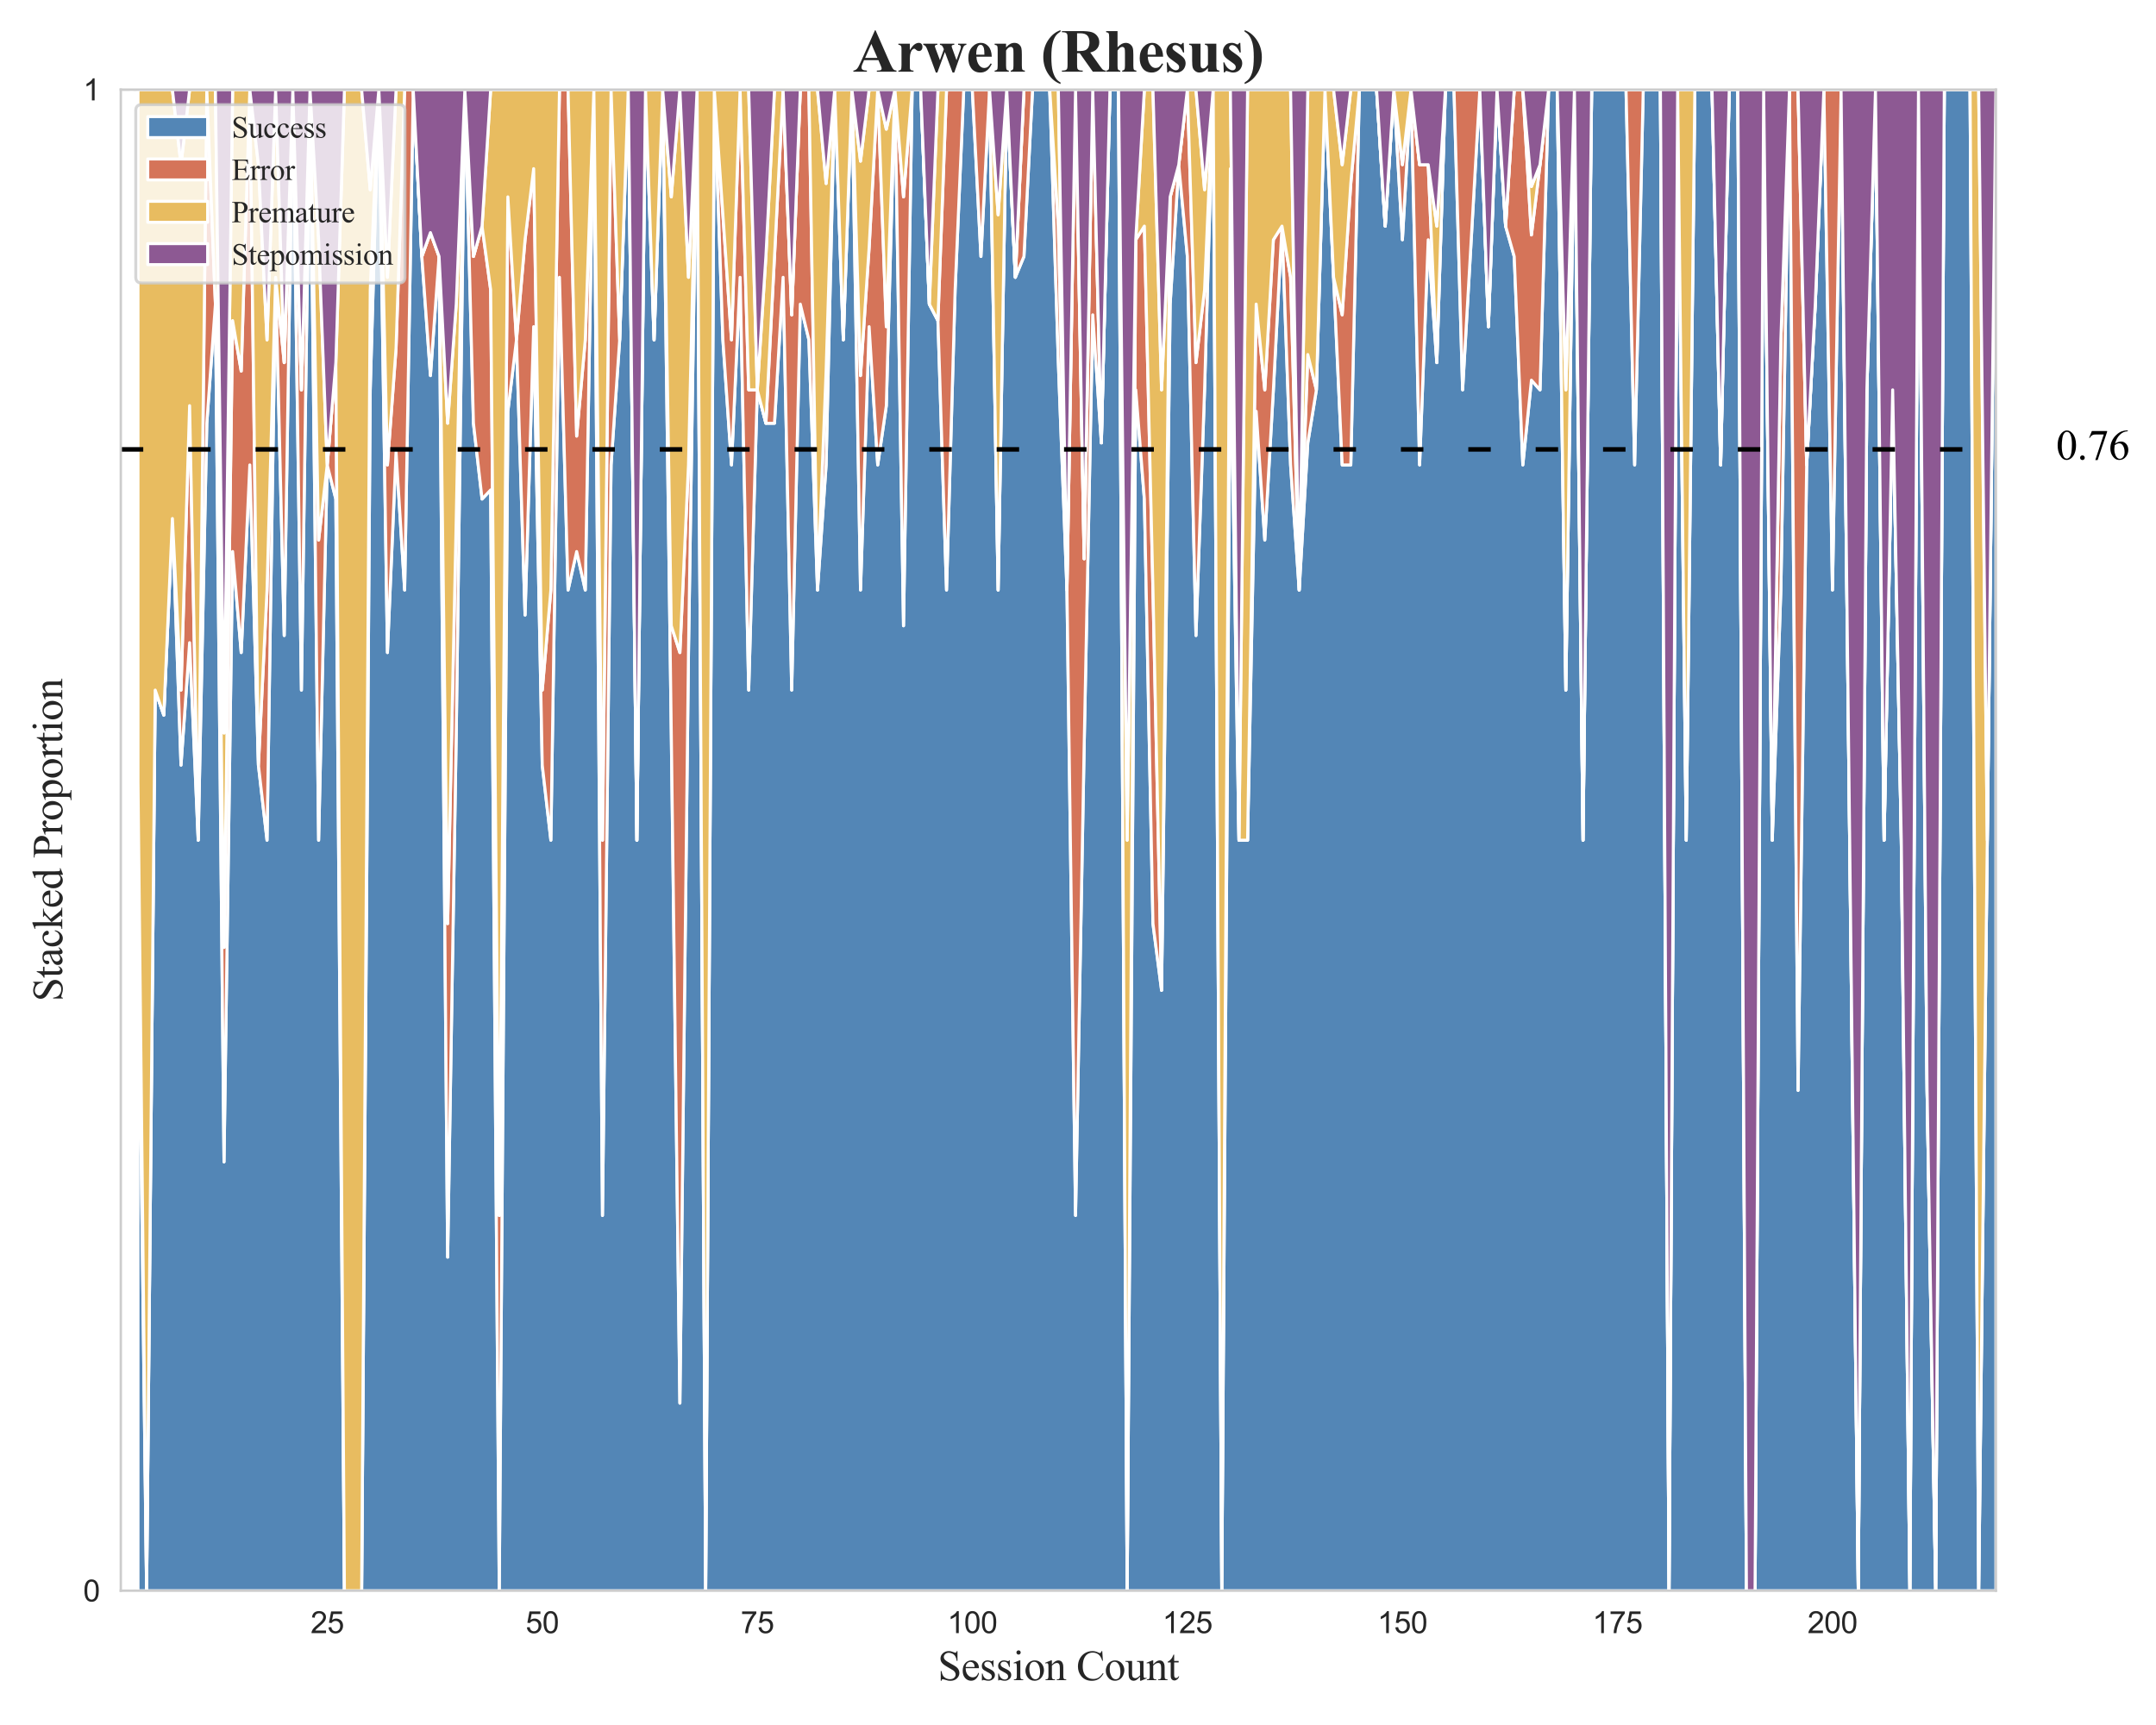 <?xml version="1.0" encoding="utf-8" standalone="no"?>
<!DOCTYPE svg PUBLIC "-//W3C//DTD SVG 1.1//EN"
  "http://www.w3.org/Graphics/SVG/1.1/DTD/svg11.dtd">
<svg xmlns:xlink="http://www.w3.org/1999/xlink" width="720pt" height="576pt" viewBox="0 0 720 576" xmlns="http://www.w3.org/2000/svg" version="1.1">
 <defs>
  <style type="text/css">*{stroke-linejoin: round; stroke-linecap: butt}</style>
 </defs>
 <g id="figure_1">
  <g id="patch_1">
   <path d="M 0 576 
L 720 576 
L 720 0 
L 0 0 
z
" style="fill: #ffffff"/>
  </g>
  <g id="axes_1">
   <g id="patch_2">
    <path d="M 40.34 531.16 
L 666.533 531.16 
L 666.533 29.94 
L 40.34 29.94 
z
" style="fill: #ffffff"/>
   </g>
   <g id="matplotlib.axis_1">
    <g id="xtick_1">
     <g id="line2d_1">
      <path d="M 109.279 531.16 
L 109.279 29.94 
" clip-path="url(#p5590af68d3)" style="fill: none; stroke-dasharray: 2.96,1.28; stroke-dashoffset: 0; stroke: #cccccc; stroke-opacity: 0.5; stroke-width: 0.8"/>
     </g>
     <g id="text_1">
      <!-- 25 -->
      <g style="fill: #262626" transform="translate(103.718 545.318) scale(0.1 -0.1)">
       <defs>
        <path id="ArialMT-32" d="M 3222 541 
L 3222 0 
L 194 0 
Q 188 203 259 391 
Q 375 700 629 1000 
Q 884 1300 1366 1694 
Q 2113 2306 2375 2664 
Q 2638 3022 2638 3341 
Q 2638 3675 2398 3904 
Q 2159 4134 1775 4134 
Q 1369 4134 1125 3890 
Q 881 3647 878 3216 
L 300 3275 
Q 359 3922 746 4261 
Q 1134 4600 1788 4600 
Q 2447 4600 2831 4234 
Q 3216 3869 3216 3328 
Q 3216 3053 3103 2787 
Q 2991 2522 2730 2228 
Q 2469 1934 1863 1422 
Q 1356 997 1212 845 
Q 1069 694 975 541 
L 3222 541 
z
" transform="scale(0.016)"/>
        <path id="ArialMT-35" d="M 266 1200 
L 856 1250 
Q 922 819 1161 601 
Q 1400 384 1738 384 
Q 2144 384 2425 690 
Q 2706 997 2706 1503 
Q 2706 1984 2436 2262 
Q 2166 2541 1728 2541 
Q 1456 2541 1237 2417 
Q 1019 2294 894 2097 
L 366 2166 
L 809 4519 
L 3088 4519 
L 3088 3981 
L 1259 3981 
L 1013 2750 
Q 1425 3038 1878 3038 
Q 2478 3038 2890 2622 
Q 3303 2206 3303 1553 
Q 3303 931 2941 478 
Q 2500 -78 1738 -78 
Q 1113 -78 717 272 
Q 322 622 266 1200 
z
" transform="scale(0.016)"/>
       </defs>
       <use xlink:href="#ArialMT-32"/>
       <use xlink:href="#ArialMT-35" transform="translate(55.615 0)"/>
      </g>
     </g>
    </g>
    <g id="xtick_2">
     <g id="line2d_2">
      <path d="M 181.09 531.16 
L 181.09 29.94 
" clip-path="url(#p5590af68d3)" style="fill: none; stroke-dasharray: 2.96,1.28; stroke-dashoffset: 0; stroke: #cccccc; stroke-opacity: 0.5; stroke-width: 0.8"/>
     </g>
     <g id="text_2">
      <!-- 50 -->
      <g style="fill: #262626" transform="translate(175.529 545.318) scale(0.1 -0.1)">
       <defs>
        <path id="ArialMT-30" d="M 266 2259 
Q 266 3072 433 3567 
Q 600 4063 929 4331 
Q 1259 4600 1759 4600 
Q 2128 4600 2406 4451 
Q 2684 4303 2865 4023 
Q 3047 3744 3150 3342 
Q 3253 2941 3253 2259 
Q 3253 1453 3087 958 
Q 2922 463 2592 192 
Q 2263 -78 1759 -78 
Q 1097 -78 719 397 
Q 266 969 266 2259 
z
M 844 2259 
Q 844 1131 1108 757 
Q 1372 384 1759 384 
Q 2147 384 2411 759 
Q 2675 1134 2675 2259 
Q 2675 3391 2411 3762 
Q 2147 4134 1753 4134 
Q 1366 4134 1134 3806 
Q 844 3388 844 2259 
z
" transform="scale(0.016)"/>
       </defs>
       <use xlink:href="#ArialMT-35"/>
       <use xlink:href="#ArialMT-30" transform="translate(55.615 0)"/>
      </g>
     </g>
    </g>
    <g id="xtick_3">
     <g id="line2d_3">
      <path d="M 252.901 531.16 
L 252.901 29.94 
" clip-path="url(#p5590af68d3)" style="fill: none; stroke-dasharray: 2.96,1.28; stroke-dashoffset: 0; stroke: #cccccc; stroke-opacity: 0.5; stroke-width: 0.8"/>
     </g>
     <g id="text_3">
      <!-- 75 -->
      <g style="fill: #262626" transform="translate(247.34 545.318) scale(0.1 -0.1)">
       <defs>
        <path id="ArialMT-37" d="M 303 3981 
L 303 4522 
L 3269 4522 
L 3269 4084 
Q 2831 3619 2401 2847 
Q 1972 2075 1738 1259 
Q 1569 684 1522 0 
L 944 0 
Q 953 541 1156 1306 
Q 1359 2072 1739 2783 
Q 2119 3494 2547 3981 
L 303 3981 
z
" transform="scale(0.016)"/>
       </defs>
       <use xlink:href="#ArialMT-37"/>
       <use xlink:href="#ArialMT-35" transform="translate(55.615 0)"/>
      </g>
     </g>
    </g>
    <g id="xtick_4">
     <g id="line2d_4">
      <path d="M 324.712 531.16 
L 324.712 29.94 
" clip-path="url(#p5590af68d3)" style="fill: none; stroke-dasharray: 2.96,1.28; stroke-dashoffset: 0; stroke: #cccccc; stroke-opacity: 0.5; stroke-width: 0.8"/>
     </g>
     <g id="text_4">
      <!-- 100 -->
      <g style="fill: #262626" transform="translate(316.37 545.318) scale(0.1 -0.1)">
       <defs>
        <path id="ArialMT-31" d="M 2384 0 
L 1822 0 
L 1822 3584 
Q 1619 3391 1289 3197 
Q 959 3003 697 2906 
L 697 3450 
Q 1169 3672 1522 3987 
Q 1875 4303 2022 4600 
L 2384 4600 
L 2384 0 
z
" transform="scale(0.016)"/>
       </defs>
       <use xlink:href="#ArialMT-31"/>
       <use xlink:href="#ArialMT-30" transform="translate(55.615 0)"/>
       <use xlink:href="#ArialMT-30" transform="translate(111.23 0)"/>
      </g>
     </g>
    </g>
    <g id="xtick_5">
     <g id="line2d_5">
      <path d="M 396.523 531.16 
L 396.523 29.94 
" clip-path="url(#p5590af68d3)" style="fill: none; stroke-dasharray: 2.96,1.28; stroke-dashoffset: 0; stroke: #cccccc; stroke-opacity: 0.5; stroke-width: 0.8"/>
     </g>
     <g id="text_5">
      <!-- 125 -->
      <g style="fill: #262626" transform="translate(388.182 545.318) scale(0.1 -0.1)">
       <use xlink:href="#ArialMT-31"/>
       <use xlink:href="#ArialMT-32" transform="translate(55.615 0)"/>
       <use xlink:href="#ArialMT-35" transform="translate(111.23 0)"/>
      </g>
     </g>
    </g>
    <g id="xtick_6">
     <g id="line2d_6">
      <path d="M 468.334 531.16 
L 468.334 29.94 
" clip-path="url(#p5590af68d3)" style="fill: none; stroke-dasharray: 2.96,1.28; stroke-dashoffset: 0; stroke: #cccccc; stroke-opacity: 0.5; stroke-width: 0.8"/>
     </g>
     <g id="text_6">
      <!-- 150 -->
      <g style="fill: #262626" transform="translate(459.993 545.318) scale(0.1 -0.1)">
       <use xlink:href="#ArialMT-31"/>
       <use xlink:href="#ArialMT-35" transform="translate(55.615 0)"/>
       <use xlink:href="#ArialMT-30" transform="translate(111.23 0)"/>
      </g>
     </g>
    </g>
    <g id="xtick_7">
     <g id="line2d_7">
      <path d="M 540.145 531.16 
L 540.145 29.94 
" clip-path="url(#p5590af68d3)" style="fill: none; stroke-dasharray: 2.96,1.28; stroke-dashoffset: 0; stroke: #cccccc; stroke-opacity: 0.5; stroke-width: 0.8"/>
     </g>
     <g id="text_7">
      <!-- 175 -->
      <g style="fill: #262626" transform="translate(531.804 545.318) scale(0.1 -0.1)">
       <use xlink:href="#ArialMT-31"/>
       <use xlink:href="#ArialMT-37" transform="translate(55.615 0)"/>
       <use xlink:href="#ArialMT-35" transform="translate(111.23 0)"/>
      </g>
     </g>
    </g>
    <g id="xtick_8">
     <g id="line2d_8">
      <path d="M 611.956 531.16 
L 611.956 29.94 
" clip-path="url(#p5590af68d3)" style="fill: none; stroke-dasharray: 2.96,1.28; stroke-dashoffset: 0; stroke: #cccccc; stroke-opacity: 0.5; stroke-width: 0.8"/>
     </g>
     <g id="text_8">
      <!-- 200 -->
      <g style="fill: #262626" transform="translate(603.615 545.318) scale(0.1 -0.1)">
       <use xlink:href="#ArialMT-32"/>
       <use xlink:href="#ArialMT-30" transform="translate(55.615 0)"/>
       <use xlink:href="#ArialMT-30" transform="translate(111.23 0)"/>
      </g>
     </g>
    </g>
    <g id="text_9">
     <!-- Session Count -->
     <g style="fill: #262626" transform="translate(313.179 561.027) scale(0.14 -0.14)">
      <defs>
       <path id="TimesNewRomanPSMT-53" d="M 2934 4334 
L 2934 2869 
L 2819 2869 
Q 2763 3291 2617 3541 
Q 2472 3791 2203 3937 
Q 1934 4084 1647 4084 
Q 1322 4084 1109 3886 
Q 897 3688 897 3434 
Q 897 3241 1031 3081 
Q 1225 2847 1953 2456 
Q 2547 2138 2764 1967 
Q 2981 1797 3098 1565 
Q 3216 1334 3216 1081 
Q 3216 600 2842 251 
Q 2469 -97 1881 -97 
Q 1697 -97 1534 -69 
Q 1438 -53 1133 45 
Q 828 144 747 144 
Q 669 144 623 97 
Q 578 50 556 -97 
L 441 -97 
L 441 1356 
L 556 1356 
Q 638 900 775 673 
Q 913 447 1195 297 
Q 1478 147 1816 147 
Q 2206 147 2432 353 
Q 2659 559 2659 841 
Q 2659 997 2573 1156 
Q 2488 1316 2306 1453 
Q 2184 1547 1640 1851 
Q 1097 2156 867 2337 
Q 638 2519 519 2737 
Q 400 2956 400 3219 
Q 400 3675 750 4004 
Q 1100 4334 1641 4334 
Q 1978 4334 2356 4169 
Q 2531 4091 2603 4091 
Q 2684 4091 2736 4139 
Q 2788 4188 2819 4334 
L 2934 4334 
z
" transform="scale(0.016)"/>
       <path id="TimesNewRomanPSMT-65" d="M 681 1784 
Q 678 1147 991 784 
Q 1303 422 1725 422 
Q 2006 422 2214 576 
Q 2422 731 2563 1106 
L 2659 1044 
Q 2594 616 2278 264 
Q 1963 -88 1488 -88 
Q 972 -88 605 314 
Q 238 716 238 1394 
Q 238 2128 614 2539 
Q 991 2950 1559 2950 
Q 2041 2950 2350 2633 
Q 2659 2316 2659 1784 
L 681 1784 
z
M 681 1966 
L 2006 1966 
Q 1991 2241 1941 2353 
Q 1863 2528 1708 2628 
Q 1553 2728 1384 2728 
Q 1125 2728 920 2526 
Q 716 2325 681 1966 
z
" transform="scale(0.016)"/>
       <path id="TimesNewRomanPSMT-73" d="M 2050 2947 
L 2050 1972 
L 1947 1972 
Q 1828 2431 1642 2597 
Q 1456 2763 1169 2763 
Q 950 2763 815 2647 
Q 681 2531 681 2391 
Q 681 2216 781 2091 
Q 878 1963 1175 1819 
L 1631 1597 
Q 2266 1288 2266 781 
Q 2266 391 1970 151 
Q 1675 -88 1309 -88 
Q 1047 -88 709 6 
Q 606 38 541 38 
Q 469 38 428 -44 
L 325 -44 
L 325 978 
L 428 978 
Q 516 541 762 319 
Q 1009 97 1316 97 
Q 1531 97 1667 223 
Q 1803 350 1803 528 
Q 1803 744 1651 891 
Q 1500 1038 1047 1263 
Q 594 1488 453 1669 
Q 313 1847 313 2119 
Q 313 2472 555 2709 
Q 797 2947 1181 2947 
Q 1350 2947 1591 2875 
Q 1750 2828 1803 2828 
Q 1853 2828 1881 2850 
Q 1909 2872 1947 2947 
L 2050 2947 
z
" transform="scale(0.016)"/>
       <path id="TimesNewRomanPSMT-69" d="M 928 4444 
Q 1059 4444 1151 4351 
Q 1244 4259 1244 4128 
Q 1244 3997 1151 3903 
Q 1059 3809 928 3809 
Q 797 3809 703 3903 
Q 609 3997 609 4128 
Q 609 4259 701 4351 
Q 794 4444 928 4444 
z
M 1188 2947 
L 1188 647 
Q 1188 378 1227 289 
Q 1266 200 1342 156 
Q 1419 113 1622 113 
L 1622 0 
L 231 0 
L 231 113 
Q 441 113 512 153 
Q 584 194 626 287 
Q 669 381 669 647 
L 669 1750 
Q 669 2216 641 2353 
Q 619 2453 572 2492 
Q 525 2531 444 2531 
Q 356 2531 231 2484 
L 188 2597 
L 1050 2947 
L 1188 2947 
z
" transform="scale(0.016)"/>
       <path id="TimesNewRomanPSMT-6f" d="M 1600 2947 
Q 2250 2947 2644 2453 
Q 2978 2031 2978 1484 
Q 2978 1100 2793 706 
Q 2609 313 2286 112 
Q 1963 -88 1566 -88 
Q 919 -88 538 428 
Q 216 863 216 1403 
Q 216 1797 411 2186 
Q 606 2575 925 2761 
Q 1244 2947 1600 2947 
z
M 1503 2744 
Q 1338 2744 1170 2645 
Q 1003 2547 900 2300 
Q 797 2053 797 1666 
Q 797 1041 1045 587 
Q 1294 134 1700 134 
Q 2003 134 2200 384 
Q 2397 634 2397 1244 
Q 2397 2006 2069 2444 
Q 1847 2744 1503 2744 
z
" transform="scale(0.016)"/>
       <path id="TimesNewRomanPSMT-6e" d="M 1034 2341 
Q 1538 2947 1994 2947 
Q 2228 2947 2397 2830 
Q 2566 2713 2666 2444 
Q 2734 2256 2734 1869 
L 2734 647 
Q 2734 375 2778 278 
Q 2813 200 2889 156 
Q 2966 113 3172 113 
L 3172 0 
L 1756 0 
L 1756 113 
L 1816 113 
Q 2016 113 2095 173 
Q 2175 234 2206 353 
Q 2219 400 2219 647 
L 2219 1819 
Q 2219 2209 2117 2386 
Q 2016 2563 1775 2563 
Q 1403 2563 1034 2156 
L 1034 647 
Q 1034 356 1069 288 
Q 1113 197 1189 155 
Q 1266 113 1500 113 
L 1500 0 
L 84 0 
L 84 113 
L 147 113 
Q 366 113 442 223 
Q 519 334 519 647 
L 519 1709 
Q 519 2225 495 2337 
Q 472 2450 423 2490 
Q 375 2531 294 2531 
Q 206 2531 84 2484 
L 38 2597 
L 900 2947 
L 1034 2947 
L 1034 2341 
z
" transform="scale(0.016)"/>
       <path id="TimesNewRomanPSMT-20" transform="scale(0.016)"/>
       <path id="TimesNewRomanPSMT-43" d="M 3853 4334 
L 3950 2894 
L 3853 2894 
Q 3659 3541 3300 3825 
Q 2941 4109 2438 4109 
Q 2016 4109 1675 3895 
Q 1334 3681 1139 3212 
Q 944 2744 944 2047 
Q 944 1472 1128 1050 
Q 1313 628 1683 403 
Q 2053 178 2528 178 
Q 2941 178 3256 354 
Q 3572 531 3950 1056 
L 4047 994 
Q 3728 428 3303 165 
Q 2878 -97 2294 -97 
Q 1241 -97 663 684 
Q 231 1266 231 2053 
Q 231 2688 515 3219 
Q 800 3750 1298 4042 
Q 1797 4334 2388 4334 
Q 2847 4334 3294 4109 
Q 3425 4041 3481 4041 
Q 3566 4041 3628 4100 
Q 3709 4184 3744 4334 
L 3853 4334 
z
" transform="scale(0.016)"/>
       <path id="TimesNewRomanPSMT-75" d="M 2709 2863 
L 2709 1128 
Q 2709 631 2732 520 
Q 2756 409 2807 365 
Q 2859 322 2928 322 
Q 3025 322 3147 375 
L 3191 266 
L 2334 -88 
L 2194 -88 
L 2194 519 
Q 1825 119 1631 15 
Q 1438 -88 1222 -88 
Q 981 -88 804 51 
Q 628 191 559 409 
Q 491 628 491 1028 
L 491 2306 
Q 491 2509 447 2587 
Q 403 2666 317 2708 
Q 231 2750 6 2747 
L 6 2863 
L 1009 2863 
L 1009 947 
Q 1009 547 1148 422 
Q 1288 297 1484 297 
Q 1619 297 1789 381 
Q 1959 466 2194 703 
L 2194 2325 
Q 2194 2569 2105 2655 
Q 2016 2741 1734 2747 
L 1734 2863 
L 2709 2863 
z
" transform="scale(0.016)"/>
       <path id="TimesNewRomanPSMT-74" d="M 1031 3803 
L 1031 2863 
L 1700 2863 
L 1700 2644 
L 1031 2644 
L 1031 788 
Q 1031 509 1111 412 
Q 1191 316 1316 316 
Q 1419 316 1516 380 
Q 1613 444 1666 569 
L 1788 569 
Q 1678 263 1478 108 
Q 1278 -47 1066 -47 
Q 922 -47 784 33 
Q 647 113 581 261 
Q 516 409 516 719 
L 516 2644 
L 63 2644 
L 63 2747 
Q 234 2816 414 2980 
Q 594 3144 734 3369 
Q 806 3488 934 3803 
L 1031 3803 
z
" transform="scale(0.016)"/>
      </defs>
      <use xlink:href="#TimesNewRomanPSMT-53"/>
      <use xlink:href="#TimesNewRomanPSMT-65" transform="translate(55.615 0)"/>
      <use xlink:href="#TimesNewRomanPSMT-73" transform="translate(100 0)"/>
      <use xlink:href="#TimesNewRomanPSMT-73" transform="translate(138.916 0)"/>
      <use xlink:href="#TimesNewRomanPSMT-69" transform="translate(177.832 0)"/>
      <use xlink:href="#TimesNewRomanPSMT-6f" transform="translate(205.615 0)"/>
      <use xlink:href="#TimesNewRomanPSMT-6e" transform="translate(255.615 0)"/>
      <use xlink:href="#TimesNewRomanPSMT-20" transform="translate(305.615 0)"/>
      <use xlink:href="#TimesNewRomanPSMT-43" transform="translate(330.615 0)"/>
      <use xlink:href="#TimesNewRomanPSMT-6f" transform="translate(397.314 0)"/>
      <use xlink:href="#TimesNewRomanPSMT-75" transform="translate(447.314 0)"/>
      <use xlink:href="#TimesNewRomanPSMT-6e" transform="translate(497.314 0)"/>
      <use xlink:href="#TimesNewRomanPSMT-74" transform="translate(547.314 0)"/>
     </g>
    </g>
   </g>
   <g id="matplotlib.axis_2">
    <g id="ytick_1">
     <g id="line2d_9">
      <path d="M 40.34 531.16 
L 666.533 531.16 
" clip-path="url(#p5590af68d3)" style="fill: none; stroke-dasharray: 2.96,1.28; stroke-dashoffset: 0; stroke: #cccccc; stroke-opacity: 0.5; stroke-width: 0.8"/>
     </g>
     <g id="text_10">
      <!-- 0 -->
      <g style="fill: #262626" transform="translate(27.779 534.739) scale(0.1 -0.1)">
       <use xlink:href="#ArialMT-30"/>
      </g>
     </g>
    </g>
    <g id="ytick_2">
     <g id="line2d_10">
      <path d="M 40.34 29.94 
L 666.533 29.94 
" clip-path="url(#p5590af68d3)" style="fill: none; stroke-dasharray: 2.96,1.28; stroke-dashoffset: 0; stroke: #cccccc; stroke-opacity: 0.5; stroke-width: 0.8"/>
     </g>
     <g id="text_11">
      <!-- 1 -->
      <g style="fill: #262626" transform="translate(27.779 33.519) scale(0.1 -0.1)">
       <use xlink:href="#ArialMT-31"/>
      </g>
     </g>
    </g>
    <g id="text_12">
     <!-- Stacked Proportion -->
     <g style="fill: #262626" transform="translate(20.784 334.403) rotate(-90) scale(0.14 -0.14)">
      <defs>
       <path id="TimesNewRomanPSMT-61" d="M 1822 413 
Q 1381 72 1269 19 
Q 1100 -59 909 -59 
Q 613 -59 420 144 
Q 228 347 228 678 
Q 228 888 322 1041 
Q 450 1253 767 1440 
Q 1084 1628 1822 1897 
L 1822 2009 
Q 1822 2438 1686 2597 
Q 1550 2756 1291 2756 
Q 1094 2756 978 2650 
Q 859 2544 859 2406 
L 866 2225 
Q 866 2081 792 2003 
Q 719 1925 600 1925 
Q 484 1925 411 2006 
Q 338 2088 338 2228 
Q 338 2497 613 2722 
Q 888 2947 1384 2947 
Q 1766 2947 2009 2819 
Q 2194 2722 2281 2516 
Q 2338 2381 2338 1966 
L 2338 994 
Q 2338 584 2353 492 
Q 2369 400 2405 369 
Q 2441 338 2488 338 
Q 2538 338 2575 359 
Q 2641 400 2828 588 
L 2828 413 
Q 2478 -56 2159 -56 
Q 2006 -56 1915 50 
Q 1825 156 1822 413 
z
M 1822 616 
L 1822 1706 
Q 1350 1519 1213 1441 
Q 966 1303 859 1153 
Q 753 1003 753 825 
Q 753 600 887 451 
Q 1022 303 1197 303 
Q 1434 303 1822 616 
z
" transform="scale(0.016)"/>
       <path id="TimesNewRomanPSMT-63" d="M 2631 1088 
Q 2516 522 2178 217 
Q 1841 -88 1431 -88 
Q 944 -88 581 321 
Q 219 731 219 1428 
Q 219 2103 620 2525 
Q 1022 2947 1584 2947 
Q 2006 2947 2278 2723 
Q 2550 2500 2550 2259 
Q 2550 2141 2473 2067 
Q 2397 1994 2259 1994 
Q 2075 1994 1981 2113 
Q 1928 2178 1911 2362 
Q 1894 2547 1784 2644 
Q 1675 2738 1481 2738 
Q 1169 2738 978 2506 
Q 725 2200 725 1697 
Q 725 1184 976 792 
Q 1228 400 1656 400 
Q 1963 400 2206 609 
Q 2378 753 2541 1131 
L 2631 1088 
z
" transform="scale(0.016)"/>
       <path id="TimesNewRomanPSMT-6b" d="M 1047 4444 
L 1047 1594 
L 1775 2259 
Q 2006 2472 2044 2528 
Q 2069 2566 2069 2603 
Q 2069 2666 2017 2711 
Q 1966 2756 1847 2763 
L 1847 2863 
L 3091 2863 
L 3091 2763 
Q 2834 2756 2664 2684 
Q 2494 2613 2291 2428 
L 1556 1750 
L 2291 822 
Q 2597 438 2703 334 
Q 2853 188 2966 144 
Q 3044 113 3238 113 
L 3238 0 
L 1847 0 
L 1847 113 
Q 1966 116 2008 148 
Q 2050 181 2050 241 
Q 2050 313 1925 472 
L 1047 1594 
L 1047 644 
Q 1047 366 1086 278 
Q 1125 191 1197 153 
Q 1269 116 1509 113 
L 1509 0 
L 53 0 
L 53 113 
Q 272 113 381 166 
Q 447 200 481 272 
Q 528 375 528 628 
L 528 3234 
Q 528 3731 506 3842 
Q 484 3953 434 3995 
Q 384 4038 303 4038 
Q 238 4038 106 3984 
L 53 4094 
L 903 4444 
L 1047 4444 
z
" transform="scale(0.016)"/>
       <path id="TimesNewRomanPSMT-64" d="M 2222 322 
Q 2013 103 1813 7 
Q 1613 -88 1381 -88 
Q 913 -88 563 304 
Q 213 697 213 1313 
Q 213 1928 600 2439 
Q 988 2950 1597 2950 
Q 1975 2950 2222 2709 
L 2222 3238 
Q 2222 3728 2198 3840 
Q 2175 3953 2125 3993 
Q 2075 4034 2000 4034 
Q 1919 4034 1784 3984 
L 1744 4094 
L 2597 4444 
L 2738 4444 
L 2738 1134 
Q 2738 631 2761 520 
Q 2784 409 2836 365 
Q 2888 322 2956 322 
Q 3041 322 3181 375 
L 3216 266 
L 2366 -88 
L 2222 -88 
L 2222 322 
z
M 2222 541 
L 2222 2016 
Q 2203 2228 2109 2403 
Q 2016 2578 1861 2667 
Q 1706 2756 1559 2756 
Q 1284 2756 1069 2509 
Q 784 2184 784 1559 
Q 784 928 1059 592 
Q 1334 256 1672 256 
Q 1956 256 2222 541 
z
" transform="scale(0.016)"/>
       <path id="TimesNewRomanPSMT-50" d="M 1313 1984 
L 1313 750 
Q 1313 350 1400 253 
Q 1519 116 1759 116 
L 1922 116 
L 1922 0 
L 106 0 
L 106 116 
L 266 116 
Q 534 116 650 291 
Q 713 388 713 750 
L 713 3488 
Q 713 3888 628 3984 
Q 506 4122 266 4122 
L 106 4122 
L 106 4238 
L 1659 4238 
Q 2228 4238 2556 4120 
Q 2884 4003 3109 3725 
Q 3334 3447 3334 3066 
Q 3334 2547 2992 2222 
Q 2650 1897 2025 1897 
Q 1872 1897 1694 1919 
Q 1516 1941 1313 1984 
z
M 1313 2163 
Q 1478 2131 1606 2115 
Q 1734 2100 1825 2100 
Q 2150 2100 2386 2351 
Q 2622 2603 2622 3003 
Q 2622 3278 2509 3514 
Q 2397 3750 2190 3867 
Q 1984 3984 1722 3984 
Q 1563 3984 1313 3925 
L 1313 2163 
z
" transform="scale(0.016)"/>
       <path id="TimesNewRomanPSMT-72" d="M 1038 2947 
L 1038 2303 
Q 1397 2947 1775 2947 
Q 1947 2947 2059 2842 
Q 2172 2738 2172 2600 
Q 2172 2478 2090 2393 
Q 2009 2309 1897 2309 
Q 1788 2309 1652 2417 
Q 1516 2525 1450 2525 
Q 1394 2525 1328 2463 
Q 1188 2334 1038 2041 
L 1038 669 
Q 1038 431 1097 309 
Q 1138 225 1241 169 
Q 1344 113 1538 113 
L 1538 0 
L 72 0 
L 72 113 
Q 291 113 397 181 
Q 475 231 506 341 
Q 522 394 522 644 
L 522 1753 
Q 522 2253 501 2348 
Q 481 2444 426 2487 
Q 372 2531 291 2531 
Q 194 2531 72 2484 
L 41 2597 
L 906 2947 
L 1038 2947 
z
" transform="scale(0.016)"/>
       <path id="TimesNewRomanPSMT-70" d="M -6 2578 
L 875 2934 
L 994 2934 
L 994 2266 
Q 1216 2644 1439 2795 
Q 1663 2947 1909 2947 
Q 2341 2947 2628 2609 
Q 2981 2197 2981 1534 
Q 2981 794 2556 309 
Q 2206 -88 1675 -88 
Q 1444 -88 1275 -22 
Q 1150 25 994 166 
L 994 -706 
Q 994 -1000 1030 -1079 
Q 1066 -1159 1155 -1206 
Q 1244 -1253 1478 -1253 
L 1478 -1369 
L -22 -1369 
L -22 -1253 
L 56 -1253 
Q 228 -1256 350 -1188 
Q 409 -1153 442 -1076 
Q 475 -1000 475 -688 
L 475 2019 
Q 475 2297 450 2372 
Q 425 2447 370 2484 
Q 316 2522 222 2522 
Q 147 2522 31 2478 
L -6 2578 
z
M 994 2081 
L 994 1013 
Q 994 666 1022 556 
Q 1066 375 1236 237 
Q 1406 100 1666 100 
Q 1978 100 2172 344 
Q 2425 663 2425 1241 
Q 2425 1897 2138 2250 
Q 1938 2494 1663 2494 
Q 1513 2494 1366 2419 
Q 1253 2363 994 2081 
z
" transform="scale(0.016)"/>
      </defs>
      <use xlink:href="#TimesNewRomanPSMT-53"/>
      <use xlink:href="#TimesNewRomanPSMT-74" transform="translate(55.615 0)"/>
      <use xlink:href="#TimesNewRomanPSMT-61" transform="translate(83.398 0)"/>
      <use xlink:href="#TimesNewRomanPSMT-63" transform="translate(127.783 0)"/>
      <use xlink:href="#TimesNewRomanPSMT-6b" transform="translate(172.168 0)"/>
      <use xlink:href="#TimesNewRomanPSMT-65" transform="translate(222.168 0)"/>
      <use xlink:href="#TimesNewRomanPSMT-64" transform="translate(266.553 0)"/>
      <use xlink:href="#TimesNewRomanPSMT-20" transform="translate(316.553 0)"/>
      <use xlink:href="#TimesNewRomanPSMT-50" transform="translate(341.553 0)"/>
      <use xlink:href="#TimesNewRomanPSMT-72" transform="translate(397.168 0)"/>
      <use xlink:href="#TimesNewRomanPSMT-6f" transform="translate(430.469 0)"/>
      <use xlink:href="#TimesNewRomanPSMT-70" transform="translate(480.469 0)"/>
      <use xlink:href="#TimesNewRomanPSMT-6f" transform="translate(530.469 0)"/>
      <use xlink:href="#TimesNewRomanPSMT-72" transform="translate(580.469 0)"/>
      <use xlink:href="#TimesNewRomanPSMT-74" transform="translate(613.77 0)"/>
      <use xlink:href="#TimesNewRomanPSMT-69" transform="translate(641.553 0)"/>
      <use xlink:href="#TimesNewRomanPSMT-6f" transform="translate(669.336 0)"/>
      <use xlink:href="#TimesNewRomanPSMT-6e" transform="translate(719.336 0)"/>
     </g>
    </g>
   </g>
   <g id="FillBetweenPolyCollection_1">
    <path d="M 40.34 188.22 
L 40.34 531.16 
L 40.34 188.22 
L 40.34 188.22 
z
" clip-path="url(#p5590af68d3)" style="fill: #5386b6; stroke: #ffffff"/>
    <path d="M 46.085 299.828 
L 46.085 531.16 
L 48.957 531.16 
L 51.83 531.16 
L 54.702 531.16 
L 57.575 531.16 
L 60.447 531.16 
L 63.32 531.16 
L 66.192 531.16 
L 69.064 531.16 
L 71.937 531.16 
L 74.809 531.16 
L 77.682 531.16 
L 80.554 531.16 
L 83.427 531.16 
L 86.299 531.16 
L 89.172 531.16 
L 92.044 531.16 
L 94.916 531.16 
L 97.789 531.16 
L 100.661 531.16 
L 103.534 531.16 
L 106.406 531.16 
L 109.279 531.16 
L 112.151 531.16 
L 115.024 531.16 
L 117.896 531.16 
L 120.768 531.16 
L 123.641 531.16 
L 126.513 531.16 
L 129.386 531.16 
L 132.258 531.16 
L 135.131 531.16 
L 138.003 531.16 
L 140.876 531.16 
L 143.748 531.16 
L 146.62 531.16 
L 149.493 531.16 
L 152.365 531.16 
L 155.238 531.16 
L 158.11 531.16 
L 160.983 531.16 
L 163.855 531.16 
L 166.727 531.16 
L 169.6 531.16 
L 172.472 531.16 
L 175.345 531.16 
L 178.217 531.16 
L 181.09 531.16 
L 183.962 531.16 
L 186.835 531.16 
L 189.707 531.16 
L 192.579 531.16 
L 195.452 531.16 
L 198.324 531.16 
L 201.197 531.16 
L 204.069 531.16 
L 206.942 531.16 
L 209.814 531.16 
L 212.687 531.16 
L 215.559 531.16 
L 218.431 531.16 
L 221.304 531.16 
L 224.176 531.16 
L 227.049 531.16 
L 229.921 531.16 
L 232.794 531.16 
L 235.666 531.16 
L 238.539 531.16 
L 241.411 531.16 
L 244.283 531.16 
L 247.156 531.16 
L 250.028 531.16 
L 252.901 531.16 
L 255.773 531.16 
L 258.646 531.16 
L 261.518 531.16 
L 264.391 531.16 
L 267.263 531.16 
L 270.135 531.16 
L 273.008 531.16 
L 275.88 531.16 
L 278.753 531.16 
L 281.625 531.16 
L 284.498 531.16 
L 287.37 531.16 
L 290.243 531.16 
L 293.115 531.16 
L 295.987 531.16 
L 298.86 531.16 
L 301.732 531.16 
L 304.605 531.16 
L 307.477 531.16 
L 310.35 531.16 
L 313.222 531.16 
L 316.095 531.16 
L 318.967 531.16 
L 321.839 531.16 
L 324.712 531.16 
L 327.584 531.16 
L 330.457 531.16 
L 333.329 531.16 
L 336.202 531.16 
L 339.074 531.16 
L 341.947 531.16 
L 344.819 531.16 
L 347.691 531.16 
L 350.564 531.16 
L 353.436 531.16 
L 356.309 531.16 
L 359.181 531.16 
L 362.054 531.16 
L 364.926 531.16 
L 367.798 531.16 
L 370.671 531.16 
L 373.543 531.16 
L 376.416 531.16 
L 379.288 531.16 
L 382.161 531.16 
L 385.033 531.16 
L 387.906 531.16 
L 390.778 531.16 
L 393.65 531.16 
L 396.523 531.16 
L 399.395 531.16 
L 402.268 531.16 
L 405.14 531.16 
L 408.013 531.16 
L 410.885 531.16 
L 413.758 531.16 
L 416.63 531.16 
L 419.502 531.16 
L 422.375 531.16 
L 425.247 531.16 
L 428.12 531.16 
L 430.992 531.16 
L 433.865 531.16 
L 436.737 531.16 
L 439.61 531.16 
L 442.482 531.16 
L 445.354 531.16 
L 448.227 531.16 
L 451.099 531.16 
L 453.972 531.16 
L 456.844 531.16 
L 459.717 531.16 
L 462.589 531.16 
L 465.462 531.16 
L 468.334 531.16 
L 471.206 531.16 
L 474.079 531.16 
L 476.951 531.16 
L 479.824 531.16 
L 482.696 531.16 
L 485.569 531.16 
L 488.441 531.16 
L 491.314 531.16 
L 494.186 531.16 
L 497.058 531.16 
L 499.931 531.16 
L 502.803 531.16 
L 505.676 531.16 
L 508.548 531.16 
L 511.421 531.16 
L 514.293 531.16 
L 517.166 531.16 
L 520.038 531.16 
L 522.91 531.16 
L 525.783 531.16 
L 528.655 531.16 
L 531.528 531.16 
L 534.4 531.16 
L 537.273 531.16 
L 540.145 531.16 
L 543.018 531.16 
L 545.89 531.16 
L 548.762 531.16 
L 551.635 531.16 
L 554.507 531.16 
L 557.38 531.16 
L 560.252 531.16 
L 563.125 531.16 
L 565.997 531.16 
L 568.87 531.16 
L 571.742 531.16 
L 574.614 531.16 
L 577.487 531.16 
L 580.359 531.16 
L 583.232 531.16 
L 586.104 531.16 
L 588.977 531.16 
L 591.849 531.16 
L 594.721 531.16 
L 597.594 531.16 
L 600.466 531.16 
L 603.339 531.16 
L 606.211 531.16 
L 609.084 531.16 
L 611.956 531.16 
L 614.829 531.16 
L 617.701 531.16 
L 620.573 531.16 
L 623.446 531.16 
L 626.318 531.16 
L 629.191 531.16 
L 632.063 531.16 
L 634.936 531.16 
L 637.808 531.16 
L 640.681 531.16 
L 643.553 531.16 
L 646.425 531.16 
L 649.298 531.16 
L 652.17 531.16 
L 655.043 531.16 
L 657.915 531.16 
L 660.788 531.16 
L 663.66 531.16 
L 666.533 531.16 
L 666.533 29.94 
L 666.533 29.94 
L 663.66 280.55 
L 660.788 531.16 
L 657.915 29.94 
L 655.043 29.94 
L 652.17 29.94 
L 649.298 29.94 
L 646.425 531.16 
L 643.553 364.087 
L 640.681 29.94 
L 637.808 531.16 
L 634.936 280.55 
L 632.063 130.184 
L 629.191 280.55 
L 626.318 29.94 
L 623.446 130.184 
L 620.573 531.16 
L 617.701 280.55 
L 614.829 29.94 
L 611.956 197.013 
L 609.084 29.94 
L 606.211 101.543 
L 603.339 155.245 
L 600.466 364.087 
L 597.594 29.94 
L 594.721 197.013 
L 591.849 280.55 
L 588.977 29.94 
L 586.104 531.16 
L 583.232 531.16 
L 580.359 29.94 
L 577.487 29.94 
L 574.614 155.245 
L 571.742 29.94 
L 568.87 29.94 
L 565.997 29.94 
L 563.125 280.55 
L 560.252 29.94 
L 557.38 531.16 
L 554.507 29.94 
L 551.635 29.94 
L 548.762 29.94 
L 545.89 155.245 
L 543.018 29.94 
L 540.145 29.94 
L 537.273 29.94 
L 534.4 29.94 
L 531.528 29.94 
L 528.655 280.55 
L 525.783 29.94 
L 522.91 230.428 
L 520.038 29.94 
L 517.166 29.94 
L 514.293 130.184 
L 511.421 126.95 
L 508.548 155.245 
L 505.676 85.631 
L 502.803 75.505 
L 499.931 29.94 
L 497.058 109.08 
L 494.186 29.94 
L 491.314 80.062 
L 488.441 130.184 
L 485.569 29.94 
L 482.696 29.94 
L 479.824 121.071 
L 476.951 80.062 
L 474.079 155.245 
L 471.206 29.94 
L 468.334 80.062 
L 465.462 29.94 
L 462.589 75.505 
L 459.717 29.94 
L 456.844 29.94 
L 453.972 29.94 
L 451.099 155.245 
L 448.227 155.245 
L 445.354 92.593 
L 442.482 29.94 
L 439.61 130.184 
L 436.737 147.874 
L 433.865 197.013 
L 430.992 155.245 
L 428.12 75.505 
L 425.247 130.184 
L 422.375 180.306 
L 419.502 137.344 
L 416.63 280.55 
L 413.758 280.55 
L 410.885 109.08 
L 408.013 531.16 
L 405.14 29.94 
L 402.268 130.184 
L 399.395 212.202 
L 396.523 85.631 
L 393.65 55.001 
L 390.778 101.543 
L 387.906 330.672 
L 385.033 308.396 
L 382.161 166.636 
L 379.288 130.184 
L 376.416 531.16 
L 373.543 29.94 
L 370.671 29.94 
L 367.798 147.874 
L 364.926 105.123 
L 362.054 249.224 
L 359.181 405.855 
L 356.309 197.013 
L 353.436 121.071 
L 350.564 29.94 
L 347.691 29.94 
L 344.819 29.94 
L 341.947 85.631 
L 339.074 92.593 
L 336.202 29.94 
L 333.329 197.013 
L 330.457 29.94 
L 327.584 85.631 
L 324.712 29.94 
L 321.839 29.94 
L 318.967 96.769 
L 316.095 197.013 
L 313.222 107.051 
L 310.35 101.543 
L 307.477 29.94 
L 304.605 29.94 
L 301.732 208.947 
L 298.86 29.94 
L 295.987 135.46 
L 293.115 155.245 
L 290.243 109.08 
L 287.37 197.013 
L 284.498 29.94 
L 281.625 113.477 
L 278.753 29.94 
L 275.88 155.245 
L 273.008 197.013 
L 270.135 113.477 
L 267.263 101.543 
L 264.391 230.428 
L 261.518 92.593 
L 258.646 141.322 
L 255.773 141.322 
L 252.901 130.184 
L 250.028 230.428 
L 247.156 92.593 
L 244.283 155.245 
L 241.411 113.477 
L 238.539 29.94 
L 235.666 531.16 
L 232.794 29.94 
L 229.921 217.898 
L 227.049 468.507 
L 224.176 244.749 
L 221.304 29.94 
L 218.431 113.477 
L 215.559 29.94 
L 212.687 280.55 
L 209.814 29.94 
L 206.942 113.477 
L 204.069 155.245 
L 201.197 405.855 
L 198.324 29.94 
L 195.452 197.013 
L 192.579 184.162 
L 189.707 197.013 
L 186.835 92.593 
L 183.962 280.55 
L 181.09 255.489 
L 178.217 109.08 
L 175.345 205.367 
L 172.472 113.477 
L 169.6 137.344 
L 166.727 531.16 
L 163.855 163.599 
L 160.983 166.636 
L 158.11 141.322 
L 155.238 29.94 
L 152.365 244.749 
L 149.493 419.778 
L 146.62 85.631 
L 143.748 125.41 
L 140.876 85.631 
L 138.003 29.94 
L 135.131 197.013 
L 132.258 150.924 
L 129.386 217.898 
L 126.513 29.94 
L 123.641 130.184 
L 120.768 531.16 
L 117.896 531.16 
L 115.024 531.16 
L 112.151 166.636 
L 109.279 155.245 
L 106.406 280.55 
L 103.534 29.94 
L 100.661 230.428 
L 97.789 29.94 
L 94.916 212.202 
L 92.044 92.593 
L 89.172 280.55 
L 86.299 255.489 
L 83.427 155.245 
L 80.554 217.898 
L 77.682 184.162 
L 74.809 387.954 
L 71.937 101.543 
L 69.064 141.322 
L 66.192 280.55 
L 63.32 214.6 
L 60.447 255.489 
L 57.575 173.146 
L 54.702 238.782 
L 51.83 230.428 
L 48.957 531.16 
L 46.085 299.828 
z
" clip-path="url(#p5590af68d3)" style="fill: #5386b6; stroke: #ffffff"/>
   </g>
   <g id="FillBetweenPolyCollection_2">
    <path d="M 40.34 161.84 
L 40.34 188.22 
L 40.34 161.84 
L 40.34 161.84 
z
" clip-path="url(#p5590af68d3)" style="fill: #d57459; stroke: #ffffff"/>
    <path d="M 46.085 261.272 
L 46.085 299.828 
L 48.957 531.16 
L 51.83 230.428 
L 54.702 238.782 
L 57.575 173.146 
L 60.447 255.489 
L 63.32 214.6 
L 66.192 280.55 
L 69.064 141.322 
L 71.937 101.543 
L 74.809 387.954 
L 77.682 184.162 
L 80.554 217.898 
L 83.427 155.245 
L 86.299 255.489 
L 89.172 280.55 
L 92.044 92.593 
L 94.916 212.202 
L 97.789 29.94 
L 100.661 230.428 
L 103.534 29.94 
L 106.406 280.55 
L 109.279 155.245 
L 112.151 166.636 
L 115.024 531.16 
L 117.896 531.16 
L 120.768 531.16 
L 123.641 130.184 
L 126.513 29.94 
L 129.386 217.898 
L 132.258 150.924 
L 135.131 197.013 
L 138.003 29.94 
L 140.876 85.631 
L 143.748 125.41 
L 146.62 85.631 
L 149.493 419.778 
L 152.365 244.749 
L 155.238 29.94 
L 158.11 141.322 
L 160.983 166.636 
L 163.855 163.599 
L 166.727 531.16 
L 169.6 137.344 
L 172.472 113.477 
L 175.345 205.367 
L 178.217 109.08 
L 181.09 255.489 
L 183.962 280.55 
L 186.835 92.593 
L 189.707 197.013 
L 192.579 184.162 
L 195.452 197.013 
L 198.324 29.94 
L 201.197 405.855 
L 204.069 155.245 
L 206.942 113.477 
L 209.814 29.94 
L 212.687 280.55 
L 215.559 29.94 
L 218.431 113.477 
L 221.304 29.94 
L 224.176 244.749 
L 227.049 468.507 
L 229.921 217.898 
L 232.794 29.94 
L 235.666 531.16 
L 238.539 29.94 
L 241.411 113.477 
L 244.283 155.245 
L 247.156 92.593 
L 250.028 230.428 
L 252.901 130.184 
L 255.773 141.322 
L 258.646 141.322 
L 261.518 92.593 
L 264.391 230.428 
L 267.263 101.543 
L 270.135 113.477 
L 273.008 197.013 
L 275.88 155.245 
L 278.753 29.94 
L 281.625 113.477 
L 284.498 29.94 
L 287.37 197.013 
L 290.243 109.08 
L 293.115 155.245 
L 295.987 135.46 
L 298.86 29.94 
L 301.732 208.947 
L 304.605 29.94 
L 307.477 29.94 
L 310.35 101.543 
L 313.222 107.051 
L 316.095 197.013 
L 318.967 96.769 
L 321.839 29.94 
L 324.712 29.94 
L 327.584 85.631 
L 330.457 29.94 
L 333.329 197.013 
L 336.202 29.94 
L 339.074 92.593 
L 341.947 85.631 
L 344.819 29.94 
L 347.691 29.94 
L 350.564 29.94 
L 353.436 121.071 
L 356.309 197.013 
L 359.181 405.855 
L 362.054 249.224 
L 364.926 105.123 
L 367.798 147.874 
L 370.671 29.94 
L 373.543 29.94 
L 376.416 531.16 
L 379.288 130.184 
L 382.161 166.636 
L 385.033 308.396 
L 387.906 330.672 
L 390.778 101.543 
L 393.65 55.001 
L 396.523 85.631 
L 399.395 212.202 
L 402.268 130.184 
L 405.14 29.94 
L 408.013 531.16 
L 410.885 109.08 
L 413.758 280.55 
L 416.63 280.55 
L 419.502 137.344 
L 422.375 180.306 
L 425.247 130.184 
L 428.12 75.505 
L 430.992 155.245 
L 433.865 197.013 
L 436.737 147.874 
L 439.61 130.184 
L 442.482 29.94 
L 445.354 92.593 
L 448.227 155.245 
L 451.099 155.245 
L 453.972 29.94 
L 456.844 29.94 
L 459.717 29.94 
L 462.589 75.505 
L 465.462 29.94 
L 468.334 80.062 
L 471.206 29.94 
L 474.079 155.245 
L 476.951 80.062 
L 479.824 121.071 
L 482.696 29.94 
L 485.569 29.94 
L 488.441 130.184 
L 491.314 80.062 
L 494.186 29.94 
L 497.058 109.08 
L 499.931 29.94 
L 502.803 75.505 
L 505.676 85.631 
L 508.548 155.245 
L 511.421 126.95 
L 514.293 130.184 
L 517.166 29.94 
L 520.038 29.94 
L 522.91 230.428 
L 525.783 29.94 
L 528.655 280.55 
L 531.528 29.94 
L 534.4 29.94 
L 537.273 29.94 
L 540.145 29.94 
L 543.018 29.94 
L 545.89 155.245 
L 548.762 29.94 
L 551.635 29.94 
L 554.507 29.94 
L 557.38 531.16 
L 560.252 29.94 
L 563.125 280.55 
L 565.997 29.94 
L 568.87 29.94 
L 571.742 29.94 
L 574.614 155.245 
L 577.487 29.94 
L 580.359 29.94 
L 583.232 531.16 
L 586.104 531.16 
L 588.977 29.94 
L 591.849 280.55 
L 594.721 197.013 
L 597.594 29.94 
L 600.466 364.087 
L 603.339 155.245 
L 606.211 101.543 
L 609.084 29.94 
L 611.956 197.013 
L 614.829 29.94 
L 617.701 280.55 
L 620.573 531.16 
L 623.446 130.184 
L 626.318 29.94 
L 629.191 280.55 
L 632.063 130.184 
L 634.936 280.55 
L 637.808 531.16 
L 640.681 29.94 
L 643.553 364.087 
L 646.425 531.16 
L 649.298 29.94 
L 652.17 29.94 
L 655.043 29.94 
L 657.915 29.94 
L 660.788 531.16 
L 663.66 280.55 
L 666.533 29.94 
L 666.533 29.94 
L 666.533 29.94 
L 663.66 280.55 
L 660.788 531.16 
L 657.915 29.94 
L 655.043 29.94 
L 652.17 29.94 
L 649.298 29.94 
L 646.425 531.16 
L 643.553 364.087 
L 640.681 29.94 
L 637.808 531.16 
L 634.936 280.55 
L 632.063 130.184 
L 629.191 280.55 
L 626.318 29.94 
L 623.446 130.184 
L 620.573 531.16 
L 617.701 280.55 
L 614.829 29.94 
L 611.956 29.94 
L 609.084 29.94 
L 606.211 101.543 
L 603.339 155.245 
L 600.466 29.94 
L 597.594 29.94 
L 594.721 113.477 
L 591.849 280.55 
L 588.977 29.94 
L 586.104 531.16 
L 583.232 531.16 
L 580.359 29.94 
L 577.487 29.94 
L 574.614 155.245 
L 571.742 29.94 
L 568.87 29.94 
L 565.997 29.94 
L 563.125 280.55 
L 560.252 29.94 
L 557.38 531.16 
L 554.507 29.94 
L 551.635 29.94 
L 548.762 29.94 
L 545.89 29.94 
L 543.018 29.94 
L 540.145 29.94 
L 537.273 29.94 
L 534.4 29.94 
L 531.528 29.94 
L 528.655 280.55 
L 525.783 29.94 
L 522.91 230.428 
L 520.038 29.94 
L 517.166 29.94 
L 514.293 55.001 
L 511.421 78.445 
L 508.548 29.94 
L 505.676 29.94 
L 502.803 75.505 
L 499.931 29.94 
L 497.058 109.08 
L 494.186 29.94 
L 491.314 29.94 
L 488.441 29.94 
L 485.569 29.94 
L 482.696 29.94 
L 479.824 121.071 
L 476.951 55.001 
L 474.079 55.001 
L 471.206 29.94 
L 468.334 55.001 
L 465.462 29.94 
L 462.589 75.505 
L 459.717 29.94 
L 456.844 29.94 
L 453.972 29.94 
L 451.099 61.266 
L 448.227 105.123 
L 445.354 92.593 
L 442.482 29.94 
L 439.61 130.184 
L 436.737 118.391 
L 433.865 197.013 
L 430.992 92.593 
L 428.12 75.505 
L 425.247 80.062 
L 422.375 130.184 
L 419.502 101.543 
L 416.63 280.55 
L 413.758 280.55 
L 410.885 56.32 
L 408.013 531.16 
L 405.14 29.94 
L 402.268 96.769 
L 399.395 121.071 
L 396.523 29.94 
L 393.65 55.001 
L 390.778 65.741 
L 387.906 330.672 
L 385.033 197.013 
L 382.161 75.505 
L 379.288 80.062 
L 376.416 531.16 
L 373.543 29.94 
L 370.671 29.94 
L 367.798 147.874 
L 364.926 29.94 
L 362.054 186.571 
L 359.181 29.94 
L 356.309 197.013 
L 353.436 75.505 
L 350.564 29.94 
L 347.691 29.94 
L 344.819 29.94 
L 341.947 29.94 
L 339.074 92.593 
L 336.202 29.94 
L 333.329 197.013 
L 330.457 29.94 
L 327.584 29.94 
L 324.712 29.94 
L 321.839 29.94 
L 318.967 29.94 
L 316.095 29.94 
L 313.222 107.051 
L 310.35 101.543 
L 307.477 29.94 
L 304.605 29.94 
L 301.732 65.741 
L 298.86 29.94 
L 295.987 109.08 
L 293.115 29.94 
L 290.243 82.7 
L 287.37 125.41 
L 284.498 29.94 
L 281.625 113.477 
L 278.753 29.94 
L 275.88 123.919 
L 273.008 197.013 
L 270.135 29.94 
L 267.263 29.94 
L 264.391 105.123 
L 261.518 29.94 
L 258.646 85.631 
L 255.773 141.322 
L 252.901 130.184 
L 250.028 130.184 
L 247.156 29.94 
L 244.283 113.477 
L 241.411 71.708 
L 238.539 29.94 
L 235.666 531.16 
L 232.794 29.94 
L 229.921 155.245 
L 227.049 217.898 
L 224.176 208.947 
L 221.304 29.94 
L 218.431 113.477 
L 215.559 29.94 
L 212.687 280.55 
L 209.814 29.94 
L 206.942 113.477 
L 204.069 29.94 
L 201.197 280.55 
L 198.324 29.94 
L 195.452 113.477 
L 192.579 145.606 
L 189.707 29.94 
L 186.835 29.94 
L 183.962 197.013 
L 181.09 230.428 
L 178.217 56.32 
L 175.345 80.062 
L 172.472 113.477 
L 169.6 65.741 
L 166.727 405.855 
L 163.855 96.769 
L 160.983 75.505 
L 158.11 85.631 
L 155.238 29.94 
L 152.365 173.146 
L 149.493 308.396 
L 146.62 85.631 
L 143.748 77.675 
L 140.876 85.631 
L 138.003 29.94 
L 135.131 29.94 
L 132.258 116.357 
L 129.386 155.245 
L 126.513 29.94 
L 123.641 96.769 
L 120.768 531.16 
L 117.896 531.16 
L 115.024 531.16 
L 112.151 121.071 
L 109.279 155.245 
L 106.406 180.306 
L 103.534 29.94 
L 100.661 130.184 
L 97.789 29.94 
L 94.916 121.071 
L 92.044 92.593 
L 89.172 197.013 
L 86.299 255.489 
L 83.427 29.94 
L 80.554 123.919 
L 77.682 107.051 
L 74.809 316.351 
L 71.937 101.543 
L 69.064 29.94 
L 66.192 280.55 
L 63.32 135.46 
L 60.447 230.428 
L 57.575 173.146 
L 54.702 238.782 
L 51.83 230.428 
L 48.957 531.16 
L 46.085 261.272 
z
" clip-path="url(#p5590af68d3)" style="fill: #d57459; stroke: #ffffff"/>
   </g>
   <g id="FillBetweenPolyCollection_3">
    <path d="M 40.34 29.94 
L 40.34 161.84 
L 40.34 29.94 
L 40.34 29.94 
z
" clip-path="url(#p5590af68d3)" style="fill: #e8bc60; stroke: #ffffff"/>
    <path d="M 46.085 29.94 
L 46.085 261.272 
L 48.957 531.16 
L 51.83 230.428 
L 54.702 238.782 
L 57.575 173.146 
L 60.447 230.428 
L 63.32 135.46 
L 66.192 280.55 
L 69.064 29.94 
L 71.937 101.543 
L 74.809 316.351 
L 77.682 107.051 
L 80.554 123.919 
L 83.427 29.94 
L 86.299 255.489 
L 89.172 197.013 
L 92.044 92.593 
L 94.916 121.071 
L 97.789 29.94 
L 100.661 130.184 
L 103.534 29.94 
L 106.406 180.306 
L 109.279 155.245 
L 112.151 121.071 
L 115.024 531.16 
L 117.896 531.16 
L 120.768 531.16 
L 123.641 96.769 
L 126.513 29.94 
L 129.386 155.245 
L 132.258 116.357 
L 135.131 29.94 
L 138.003 29.94 
L 140.876 85.631 
L 143.748 77.675 
L 146.62 85.631 
L 149.493 308.396 
L 152.365 173.146 
L 155.238 29.94 
L 158.11 85.631 
L 160.983 75.505 
L 163.855 96.769 
L 166.727 405.855 
L 169.6 65.741 
L 172.472 113.477 
L 175.345 80.062 
L 178.217 56.32 
L 181.09 230.428 
L 183.962 197.013 
L 186.835 29.94 
L 189.707 29.94 
L 192.579 145.606 
L 195.452 113.477 
L 198.324 29.94 
L 201.197 280.55 
L 204.069 29.94 
L 206.942 113.477 
L 209.814 29.94 
L 212.687 280.55 
L 215.559 29.94 
L 218.431 113.477 
L 221.304 29.94 
L 224.176 208.947 
L 227.049 217.898 
L 229.921 155.245 
L 232.794 29.94 
L 235.666 531.16 
L 238.539 29.94 
L 241.411 71.708 
L 244.283 113.477 
L 247.156 29.94 
L 250.028 130.184 
L 252.901 130.184 
L 255.773 141.322 
L 258.646 85.631 
L 261.518 29.94 
L 264.391 105.123 
L 267.263 29.94 
L 270.135 29.94 
L 273.008 197.013 
L 275.88 123.919 
L 278.753 29.94 
L 281.625 113.477 
L 284.498 29.94 
L 287.37 125.41 
L 290.243 82.7 
L 293.115 29.94 
L 295.987 109.08 
L 298.86 29.94 
L 301.732 65.741 
L 304.605 29.94 
L 307.477 29.94 
L 310.35 101.543 
L 313.222 107.051 
L 316.095 29.94 
L 318.967 29.94 
L 321.839 29.94 
L 324.712 29.94 
L 327.584 29.94 
L 330.457 29.94 
L 333.329 197.013 
L 336.202 29.94 
L 339.074 92.593 
L 341.947 29.94 
L 344.819 29.94 
L 347.691 29.94 
L 350.564 29.94 
L 353.436 75.505 
L 356.309 197.013 
L 359.181 29.94 
L 362.054 186.571 
L 364.926 29.94 
L 367.798 147.874 
L 370.671 29.94 
L 373.543 29.94 
L 376.416 531.16 
L 379.288 80.062 
L 382.161 75.505 
L 385.033 197.013 
L 387.906 330.672 
L 390.778 65.741 
L 393.65 55.001 
L 396.523 29.94 
L 399.395 121.071 
L 402.268 96.769 
L 405.14 29.94 
L 408.013 531.16 
L 410.885 56.32 
L 413.758 280.55 
L 416.63 280.55 
L 419.502 101.543 
L 422.375 130.184 
L 425.247 80.062 
L 428.12 75.505 
L 430.992 92.593 
L 433.865 197.013 
L 436.737 118.391 
L 439.61 130.184 
L 442.482 29.94 
L 445.354 92.593 
L 448.227 105.123 
L 451.099 61.266 
L 453.972 29.94 
L 456.844 29.94 
L 459.717 29.94 
L 462.589 75.505 
L 465.462 29.94 
L 468.334 55.001 
L 471.206 29.94 
L 474.079 55.001 
L 476.951 55.001 
L 479.824 121.071 
L 482.696 29.94 
L 485.569 29.94 
L 488.441 29.94 
L 491.314 29.94 
L 494.186 29.94 
L 497.058 109.08 
L 499.931 29.94 
L 502.803 75.505 
L 505.676 29.94 
L 508.548 29.94 
L 511.421 78.445 
L 514.293 55.001 
L 517.166 29.94 
L 520.038 29.94 
L 522.91 230.428 
L 525.783 29.94 
L 528.655 280.55 
L 531.528 29.94 
L 534.4 29.94 
L 537.273 29.94 
L 540.145 29.94 
L 543.018 29.94 
L 545.89 29.94 
L 548.762 29.94 
L 551.635 29.94 
L 554.507 29.94 
L 557.38 531.16 
L 560.252 29.94 
L 563.125 280.55 
L 565.997 29.94 
L 568.87 29.94 
L 571.742 29.94 
L 574.614 155.245 
L 577.487 29.94 
L 580.359 29.94 
L 583.232 531.16 
L 586.104 531.16 
L 588.977 29.94 
L 591.849 280.55 
L 594.721 113.477 
L 597.594 29.94 
L 600.466 29.94 
L 603.339 155.245 
L 606.211 101.543 
L 609.084 29.94 
L 611.956 29.94 
L 614.829 29.94 
L 617.701 280.55 
L 620.573 531.16 
L 623.446 130.184 
L 626.318 29.94 
L 629.191 280.55 
L 632.063 130.184 
L 634.936 280.55 
L 637.808 531.16 
L 640.681 29.94 
L 643.553 364.087 
L 646.425 531.16 
L 649.298 29.94 
L 652.17 29.94 
L 655.043 29.94 
L 657.915 29.94 
L 660.788 531.16 
L 663.66 280.55 
L 666.533 29.94 
L 666.533 29.94 
L 666.533 29.94 
L 663.66 280.55 
L 660.788 29.94 
L 657.915 29.94 
L 655.043 29.94 
L 652.17 29.94 
L 649.298 29.94 
L 646.425 531.16 
L 643.553 364.087 
L 640.681 29.94 
L 637.808 531.16 
L 634.936 280.55 
L 632.063 130.184 
L 629.191 280.55 
L 626.318 29.94 
L 623.446 130.184 
L 620.573 531.16 
L 617.701 280.55 
L 614.829 29.94 
L 611.956 29.94 
L 609.084 29.94 
L 606.211 101.543 
L 603.339 155.245 
L 600.466 29.94 
L 597.594 29.94 
L 594.721 113.477 
L 591.849 280.55 
L 588.977 29.94 
L 586.104 531.16 
L 583.232 531.16 
L 580.359 29.94 
L 577.487 29.94 
L 574.614 155.245 
L 571.742 29.94 
L 568.87 29.94 
L 565.997 29.94 
L 563.125 29.94 
L 560.252 29.94 
L 557.38 531.16 
L 554.507 29.94 
L 551.635 29.94 
L 548.762 29.94 
L 545.89 29.94 
L 543.018 29.94 
L 540.145 29.94 
L 537.273 29.94 
L 534.4 29.94 
L 531.528 29.94 
L 528.655 280.55 
L 525.783 29.94 
L 522.91 130.184 
L 520.038 29.94 
L 517.166 29.94 
L 514.293 55.001 
L 511.421 62.277 
L 508.548 29.94 
L 505.676 29.94 
L 502.803 75.505 
L 499.931 29.94 
L 497.058 109.08 
L 494.186 29.94 
L 491.314 29.94 
L 488.441 29.94 
L 485.569 29.94 
L 482.696 29.94 
L 479.824 75.505 
L 476.951 55.001 
L 474.079 55.001 
L 471.206 29.94 
L 468.334 29.94 
L 465.462 29.94 
L 462.589 75.505 
L 459.717 29.94 
L 456.844 29.94 
L 453.972 29.94 
L 451.099 29.94 
L 448.227 55.001 
L 445.354 29.94 
L 442.482 29.94 
L 439.61 29.94 
L 436.737 29.94 
L 433.865 197.013 
L 430.992 29.94 
L 428.12 29.94 
L 425.247 29.94 
L 422.375 29.94 
L 419.502 29.94 
L 416.63 29.94 
L 413.758 280.55 
L 410.885 29.94 
L 408.013 29.94 
L 405.14 29.94 
L 402.268 63.355 
L 399.395 29.94 
L 396.523 29.94 
L 393.65 55.001 
L 390.778 65.741 
L 387.906 130.184 
L 385.033 29.94 
L 382.161 29.94 
L 379.288 80.062 
L 376.416 280.55 
L 373.543 29.94 
L 370.671 29.94 
L 367.798 147.874 
L 364.926 29.94 
L 362.054 186.571 
L 359.181 29.94 
L 356.309 197.013 
L 353.436 29.94 
L 350.564 29.94 
L 347.691 29.94 
L 344.819 29.94 
L 341.947 29.94 
L 339.074 92.593 
L 336.202 29.94 
L 333.329 71.708 
L 330.457 29.94 
L 327.584 29.94 
L 324.712 29.94 
L 321.839 29.94 
L 318.967 29.94 
L 316.095 29.94 
L 313.222 29.94 
L 310.35 101.543 
L 307.477 29.94 
L 304.605 29.94 
L 301.732 29.94 
L 298.86 29.94 
L 295.987 43.13 
L 293.115 29.94 
L 290.243 29.94 
L 287.37 53.808 
L 284.498 29.94 
L 281.625 29.94 
L 278.753 29.94 
L 275.88 61.266 
L 273.008 29.94 
L 270.135 29.94 
L 267.263 29.94 
L 264.391 105.123 
L 261.518 29.94 
L 258.646 29.94 
L 255.773 85.631 
L 252.901 130.184 
L 250.028 29.94 
L 247.156 29.94 
L 244.283 29.94 
L 241.411 29.94 
L 238.539 29.94 
L 235.666 29.94 
L 232.794 29.94 
L 229.921 92.593 
L 227.049 29.94 
L 224.176 65.741 
L 221.304 29.94 
L 218.431 29.94 
L 215.559 29.94 
L 212.687 280.55 
L 209.814 29.94 
L 206.942 29.94 
L 204.069 29.94 
L 201.197 29.94 
L 198.324 29.94 
L 195.452 29.94 
L 192.579 29.94 
L 189.707 29.94 
L 186.835 29.94 
L 183.962 29.94 
L 181.09 29.94 
L 178.217 29.94 
L 175.345 29.94 
L 172.472 29.94 
L 169.6 29.94 
L 166.727 29.94 
L 163.855 29.94 
L 160.983 75.505 
L 158.11 85.631 
L 155.238 29.94 
L 152.365 101.543 
L 149.493 141.322 
L 146.62 85.631 
L 143.748 77.675 
L 140.876 85.631 
L 138.003 29.94 
L 135.131 29.94 
L 132.258 29.94 
L 129.386 92.593 
L 126.513 29.94 
L 123.641 63.355 
L 120.768 29.94 
L 117.896 29.94 
L 115.024 29.94 
L 112.151 121.071 
L 109.279 155.245 
L 106.406 80.062 
L 103.534 29.94 
L 100.661 130.184 
L 97.789 29.94 
L 94.916 121.071 
L 92.044 29.94 
L 89.172 113.477 
L 86.299 55.001 
L 83.427 29.94 
L 80.554 29.94 
L 77.682 29.94 
L 74.809 244.749 
L 71.937 29.94 
L 69.064 29.94 
L 66.192 29.94 
L 63.32 29.94 
L 60.447 55.001 
L 57.575 29.94 
L 54.702 29.94 
L 51.83 29.94 
L 48.957 29.94 
L 46.085 29.94 
z
" clip-path="url(#p5590af68d3)" style="fill: #e8bc60; stroke: #ffffff"/>
   </g>
   <g id="FillBetweenPolyCollection_4">
    <path d="M 40.34 29.94 
L 40.34 29.94 
L 40.34 29.94 
L 40.34 29.94 
z
" clip-path="url(#p5590af68d3)" style="fill: #8d5993; stroke: #ffffff"/>
    <path d="M 46.085 29.94 
L 46.085 29.94 
L 48.957 29.94 
L 51.83 29.94 
L 54.702 29.94 
L 57.575 29.94 
L 60.447 55.001 
L 63.32 29.94 
L 66.192 29.94 
L 69.064 29.94 
L 71.937 29.94 
L 74.809 244.749 
L 77.682 29.94 
L 80.554 29.94 
L 83.427 29.94 
L 86.299 55.001 
L 89.172 113.477 
L 92.044 29.94 
L 94.916 121.071 
L 97.789 29.94 
L 100.661 130.184 
L 103.534 29.94 
L 106.406 80.062 
L 109.279 155.245 
L 112.151 121.071 
L 115.024 29.94 
L 117.896 29.94 
L 120.768 29.94 
L 123.641 63.355 
L 126.513 29.94 
L 129.386 92.593 
L 132.258 29.94 
L 135.131 29.94 
L 138.003 29.94 
L 140.876 85.631 
L 143.748 77.675 
L 146.62 85.631 
L 149.493 141.322 
L 152.365 101.543 
L 155.238 29.94 
L 158.11 85.631 
L 160.983 75.505 
L 163.855 29.94 
L 166.727 29.94 
L 169.6 29.94 
L 172.472 29.94 
L 175.345 29.94 
L 178.217 29.94 
L 181.09 29.94 
L 183.962 29.94 
L 186.835 29.94 
L 189.707 29.94 
L 192.579 29.94 
L 195.452 29.94 
L 198.324 29.94 
L 201.197 29.94 
L 204.069 29.94 
L 206.942 29.94 
L 209.814 29.94 
L 212.687 280.55 
L 215.559 29.94 
L 218.431 29.94 
L 221.304 29.94 
L 224.176 65.741 
L 227.049 29.94 
L 229.921 92.593 
L 232.794 29.94 
L 235.666 29.94 
L 238.539 29.94 
L 241.411 29.94 
L 244.283 29.94 
L 247.156 29.94 
L 250.028 29.94 
L 252.901 130.184 
L 255.773 85.631 
L 258.646 29.94 
L 261.518 29.94 
L 264.391 105.123 
L 267.263 29.94 
L 270.135 29.94 
L 273.008 29.94 
L 275.88 61.266 
L 278.753 29.94 
L 281.625 29.94 
L 284.498 29.94 
L 287.37 53.808 
L 290.243 29.94 
L 293.115 29.94 
L 295.987 43.13 
L 298.86 29.94 
L 301.732 29.94 
L 304.605 29.94 
L 307.477 29.94 
L 310.35 101.543 
L 313.222 29.94 
L 316.095 29.94 
L 318.967 29.94 
L 321.839 29.94 
L 324.712 29.94 
L 327.584 29.94 
L 330.457 29.94 
L 333.329 71.708 
L 336.202 29.94 
L 339.074 92.593 
L 341.947 29.94 
L 344.819 29.94 
L 347.691 29.94 
L 350.564 29.94 
L 353.436 29.94 
L 356.309 197.013 
L 359.181 29.94 
L 362.054 186.571 
L 364.926 29.94 
L 367.798 147.874 
L 370.671 29.94 
L 373.543 29.94 
L 376.416 280.55 
L 379.288 80.062 
L 382.161 29.94 
L 385.033 29.94 
L 387.906 130.184 
L 390.778 65.741 
L 393.65 55.001 
L 396.523 29.94 
L 399.395 29.94 
L 402.268 63.355 
L 405.14 29.94 
L 408.013 29.94 
L 410.885 29.94 
L 413.758 280.55 
L 416.63 29.94 
L 419.502 29.94 
L 422.375 29.94 
L 425.247 29.94 
L 428.12 29.94 
L 430.992 29.94 
L 433.865 197.013 
L 436.737 29.94 
L 439.61 29.94 
L 442.482 29.94 
L 445.354 29.94 
L 448.227 55.001 
L 451.099 29.94 
L 453.972 29.94 
L 456.844 29.94 
L 459.717 29.94 
L 462.589 75.505 
L 465.462 29.94 
L 468.334 29.94 
L 471.206 29.94 
L 474.079 55.001 
L 476.951 55.001 
L 479.824 75.505 
L 482.696 29.94 
L 485.569 29.94 
L 488.441 29.94 
L 491.314 29.94 
L 494.186 29.94 
L 497.058 109.08 
L 499.931 29.94 
L 502.803 75.505 
L 505.676 29.94 
L 508.548 29.94 
L 511.421 62.277 
L 514.293 55.001 
L 517.166 29.94 
L 520.038 29.94 
L 522.91 130.184 
L 525.783 29.94 
L 528.655 280.55 
L 531.528 29.94 
L 534.4 29.94 
L 537.273 29.94 
L 540.145 29.94 
L 543.018 29.94 
L 545.89 29.94 
L 548.762 29.94 
L 551.635 29.94 
L 554.507 29.94 
L 557.38 531.16 
L 560.252 29.94 
L 563.125 29.94 
L 565.997 29.94 
L 568.87 29.94 
L 571.742 29.94 
L 574.614 155.245 
L 577.487 29.94 
L 580.359 29.94 
L 583.232 531.16 
L 586.104 531.16 
L 588.977 29.94 
L 591.849 280.55 
L 594.721 113.477 
L 597.594 29.94 
L 600.466 29.94 
L 603.339 155.245 
L 606.211 101.543 
L 609.084 29.94 
L 611.956 29.94 
L 614.829 29.94 
L 617.701 280.55 
L 620.573 531.16 
L 623.446 130.184 
L 626.318 29.94 
L 629.191 280.55 
L 632.063 130.184 
L 634.936 280.55 
L 637.808 531.16 
L 640.681 29.94 
L 643.553 364.087 
L 646.425 531.16 
L 649.298 29.94 
L 652.17 29.94 
L 655.043 29.94 
L 657.915 29.94 
L 660.788 29.94 
L 663.66 280.55 
L 666.533 29.94 
L 666.533 29.94 
L 666.533 29.94 
L 663.66 29.94 
L 660.788 29.94 
L 657.915 29.94 
L 655.043 29.94 
L 652.17 29.94 
L 649.298 29.94 
L 646.425 29.94 
L 643.553 29.94 
L 640.681 29.94 
L 637.808 29.94 
L 634.936 29.94 
L 632.063 29.94 
L 629.191 29.94 
L 626.318 29.94 
L 623.446 29.94 
L 620.573 29.94 
L 617.701 29.94 
L 614.829 29.94 
L 611.956 29.94 
L 609.084 29.94 
L 606.211 29.94 
L 603.339 29.94 
L 600.466 29.94 
L 597.594 29.94 
L 594.721 29.94 
L 591.849 29.94 
L 588.977 29.94 
L 586.104 29.94 
L 583.232 29.94 
L 580.359 29.94 
L 577.487 29.94 
L 574.614 29.94 
L 571.742 29.94 
L 568.87 29.94 
L 565.997 29.94 
L 563.125 29.94 
L 560.252 29.94 
L 557.38 29.94 
L 554.507 29.94 
L 551.635 29.94 
L 548.762 29.94 
L 545.89 29.94 
L 543.018 29.94 
L 540.145 29.94 
L 537.273 29.94 
L 534.4 29.94 
L 531.528 29.94 
L 528.655 29.94 
L 525.783 29.94 
L 522.91 29.94 
L 520.038 29.94 
L 517.166 29.94 
L 514.293 29.94 
L 511.421 29.94 
L 508.548 29.94 
L 505.676 29.94 
L 502.803 29.94 
L 499.931 29.94 
L 497.058 29.94 
L 494.186 29.94 
L 491.314 29.94 
L 488.441 29.94 
L 485.569 29.94 
L 482.696 29.94 
L 479.824 29.94 
L 476.951 29.94 
L 474.079 29.94 
L 471.206 29.94 
L 468.334 29.94 
L 465.462 29.94 
L 462.589 29.94 
L 459.717 29.94 
L 456.844 29.94 
L 453.972 29.94 
L 451.099 29.94 
L 448.227 29.94 
L 445.354 29.94 
L 442.482 29.94 
L 439.61 29.94 
L 436.737 29.94 
L 433.865 29.94 
L 430.992 29.94 
L 428.12 29.94 
L 425.247 29.94 
L 422.375 29.94 
L 419.502 29.94 
L 416.63 29.94 
L 413.758 29.94 
L 410.885 29.94 
L 408.013 29.94 
L 405.14 29.94 
L 402.268 29.94 
L 399.395 29.94 
L 396.523 29.94 
L 393.65 29.94 
L 390.778 29.94 
L 387.906 29.94 
L 385.033 29.94 
L 382.161 29.94 
L 379.288 29.94 
L 376.416 29.94 
L 373.543 29.94 
L 370.671 29.94 
L 367.798 29.94 
L 364.926 29.94 
L 362.054 29.94 
L 359.181 29.94 
L 356.309 29.94 
L 353.436 29.94 
L 350.564 29.94 
L 347.691 29.94 
L 344.819 29.94 
L 341.947 29.94 
L 339.074 29.94 
L 336.202 29.94 
L 333.329 29.94 
L 330.457 29.94 
L 327.584 29.94 
L 324.712 29.94 
L 321.839 29.94 
L 318.967 29.94 
L 316.095 29.94 
L 313.222 29.94 
L 310.35 29.94 
L 307.477 29.94 
L 304.605 29.94 
L 301.732 29.94 
L 298.86 29.94 
L 295.987 29.94 
L 293.115 29.94 
L 290.243 29.94 
L 287.37 29.94 
L 284.498 29.94 
L 281.625 29.94 
L 278.753 29.94 
L 275.88 29.94 
L 273.008 29.94 
L 270.135 29.94 
L 267.263 29.94 
L 264.391 29.94 
L 261.518 29.94 
L 258.646 29.94 
L 255.773 29.94 
L 252.901 29.94 
L 250.028 29.94 
L 247.156 29.94 
L 244.283 29.94 
L 241.411 29.94 
L 238.539 29.94 
L 235.666 29.94 
L 232.794 29.94 
L 229.921 29.94 
L 227.049 29.94 
L 224.176 29.94 
L 221.304 29.94 
L 218.431 29.94 
L 215.559 29.94 
L 212.687 29.94 
L 209.814 29.94 
L 206.942 29.94 
L 204.069 29.94 
L 201.197 29.94 
L 198.324 29.94 
L 195.452 29.94 
L 192.579 29.94 
L 189.707 29.94 
L 186.835 29.94 
L 183.962 29.94 
L 181.09 29.94 
L 178.217 29.94 
L 175.345 29.94 
L 172.472 29.94 
L 169.6 29.94 
L 166.727 29.94 
L 163.855 29.94 
L 160.983 29.94 
L 158.11 29.94 
L 155.238 29.94 
L 152.365 29.94 
L 149.493 29.94 
L 146.62 29.94 
L 143.748 29.94 
L 140.876 29.94 
L 138.003 29.94 
L 135.131 29.94 
L 132.258 29.94 
L 129.386 29.94 
L 126.513 29.94 
L 123.641 29.94 
L 120.768 29.94 
L 117.896 29.94 
L 115.024 29.94 
L 112.151 29.94 
L 109.279 29.94 
L 106.406 29.94 
L 103.534 29.94 
L 100.661 29.94 
L 97.789 29.94 
L 94.916 29.94 
L 92.044 29.94 
L 89.172 29.94 
L 86.299 29.94 
L 83.427 29.94 
L 80.554 29.94 
L 77.682 29.94 
L 74.809 29.94 
L 71.937 29.94 
L 69.064 29.94 
L 66.192 29.94 
L 63.32 29.94 
L 60.447 29.94 
L 57.575 29.94 
L 54.702 29.94 
L 51.83 29.94 
L 48.957 29.94 
L 46.085 29.94 
z
" clip-path="url(#p5590af68d3)" style="fill: #8d5993; stroke: #ffffff"/>
   </g>
   <g id="line2d_11">
    <path d="M 40.34 150.058 
L 666.533 150.058 
" clip-path="url(#p5590af68d3)" style="fill: none; stroke-dasharray: 7.5,15; stroke-dashoffset: 0; stroke: #000000; stroke-width: 1.5"/>
   </g>
   <g id="patch_3">
    <path d="M 40.34 531.16 
L 40.34 29.94 
" style="fill: none; stroke: #cccccc; stroke-width: 0.8; stroke-linejoin: miter; stroke-linecap: square"/>
   </g>
   <g id="patch_4">
    <path d="M 666.533 531.16 
L 666.533 29.94 
" style="fill: none; stroke: #cccccc; stroke-width: 0.8; stroke-linejoin: miter; stroke-linecap: square"/>
   </g>
   <g id="patch_5">
    <path d="M 40.34 531.16 
L 666.533 531.16 
" style="fill: none; stroke: #cccccc; stroke-width: 0.8; stroke-linejoin: miter; stroke-linecap: square"/>
   </g>
   <g id="patch_6">
    <path d="M 40.34 29.94 
L 666.533 29.94 
" style="fill: none; stroke: #cccccc; stroke-width: 0.8; stroke-linejoin: miter; stroke-linecap: square"/>
   </g>
   <g id="text_13">
    <!-- 0.76 -->
    <g transform="translate(686.64 153.421) scale(0.14 -0.14)">
     <defs>
      <path id="TimesNewRomanPSMT-30" d="M 231 2094 
Q 231 2819 450 3342 
Q 669 3866 1031 4122 
Q 1313 4325 1613 4325 
Q 2100 4325 2488 3828 
Q 2972 3213 2972 2159 
Q 2972 1422 2759 906 
Q 2547 391 2217 158 
Q 1888 -75 1581 -75 
Q 975 -75 572 641 
Q 231 1244 231 2094 
z
M 844 2016 
Q 844 1141 1059 588 
Q 1238 122 1591 122 
Q 1759 122 1940 273 
Q 2122 425 2216 781 
Q 2359 1319 2359 2297 
Q 2359 3022 2209 3506 
Q 2097 3866 1919 4016 
Q 1791 4119 1609 4119 
Q 1397 4119 1231 3928 
Q 1006 3669 925 3112 
Q 844 2556 844 2016 
z
" transform="scale(0.016)"/>
      <path id="TimesNewRomanPSMT-2e" d="M 800 606 
Q 947 606 1047 504 
Q 1147 403 1147 259 
Q 1147 116 1045 14 
Q 944 -88 800 -88 
Q 656 -88 554 14 
Q 453 116 453 259 
Q 453 406 554 506 
Q 656 606 800 606 
z
" transform="scale(0.016)"/>
      <path id="TimesNewRomanPSMT-37" d="M 644 4238 
L 2916 4238 
L 2916 4119 
L 1503 -88 
L 1153 -88 
L 2419 3728 
L 1253 3728 
Q 900 3728 750 3644 
Q 488 3500 328 3200 
L 238 3234 
L 644 4238 
z
" transform="scale(0.016)"/>
      <path id="TimesNewRomanPSMT-36" d="M 2869 4325 
L 2869 4209 
Q 2456 4169 2195 4045 
Q 1934 3922 1679 3669 
Q 1425 3416 1258 3105 
Q 1091 2794 978 2366 
Q 1428 2675 1881 2675 
Q 2316 2675 2634 2325 
Q 2953 1975 2953 1425 
Q 2953 894 2631 456 
Q 2244 -75 1606 -75 
Q 1172 -75 869 213 
Q 275 772 275 1663 
Q 275 2231 503 2743 
Q 731 3256 1154 3653 
Q 1578 4050 1965 4187 
Q 2353 4325 2688 4325 
L 2869 4325 
z
M 925 2138 
Q 869 1716 869 1456 
Q 869 1156 980 804 
Q 1091 453 1309 247 
Q 1469 100 1697 100 
Q 1969 100 2183 356 
Q 2397 613 2397 1088 
Q 2397 1622 2184 2012 
Q 1972 2403 1581 2403 
Q 1463 2403 1327 2353 
Q 1191 2303 925 2138 
z
" transform="scale(0.016)"/>
     </defs>
     <use xlink:href="#TimesNewRomanPSMT-30"/>
     <use xlink:href="#TimesNewRomanPSMT-2e" transform="translate(50 0)"/>
     <use xlink:href="#TimesNewRomanPSMT-37" transform="translate(75 0)"/>
     <use xlink:href="#TimesNewRomanPSMT-36" transform="translate(125 0)"/>
    </g>
   </g>
   <g id="text_14">
    <!-- Arwen (Rhesus) -->
    <g style="fill: #262626" transform="translate(284.827 23.94) scale(0.2 -0.2)">
     <defs>
      <path id="TimesNewRomanPS-BoldMT-41" d="M 2663 1206 
L 1166 1206 
L 988 794 
Q 900 588 900 453 
Q 900 275 1044 191 
Q 1128 141 1459 116 
L 1459 0 
L 50 0 
L 50 116 
Q 278 150 425 304 
Q 572 459 788 944 
L 2303 4325 
L 2363 4325 
L 3891 850 
Q 4109 356 4250 228 
Q 4356 131 4550 116 
L 4550 0 
L 2500 0 
L 2500 116 
L 2584 116 
Q 2831 116 2931 184 
Q 3000 234 3000 328 
Q 3000 384 2981 444 
Q 2975 472 2888 678 
L 2663 1206 
z
M 2556 1438 
L 1925 2897 
L 1275 1438 
L 2556 1438 
z
" transform="scale(0.016)"/>
      <path id="TimesNewRomanPS-BoldMT-72" d="M 1428 2922 
L 1428 2259 
Q 1719 2713 1937 2861 
Q 2156 3009 2359 3009 
Q 2534 3009 2639 2901 
Q 2744 2794 2744 2597 
Q 2744 2388 2642 2272 
Q 2541 2156 2397 2156 
Q 2231 2156 2109 2262 
Q 1988 2369 1966 2381 
Q 1934 2400 1894 2400 
Q 1803 2400 1722 2331 
Q 1594 2225 1528 2028 
Q 1428 1725 1428 1359 
L 1428 688 
L 1431 513 
Q 1431 334 1453 284 
Q 1491 200 1564 161 
Q 1638 122 1813 113 
L 1813 0 
L 234 0 
L 234 113 
Q 425 128 492 217 
Q 559 306 559 688 
L 559 2303 
Q 559 2553 534 2622 
Q 503 2709 443 2750 
Q 384 2791 234 2806 
L 234 2922 
L 1428 2922 
z
" transform="scale(0.016)"/>
      <path id="TimesNewRomanPS-BoldMT-77" d="M 3113 -88 
L 2313 2056 
L 1528 -88 
L 1366 -88 
L 588 2031 
Q 413 2516 291 2663 
Q 213 2763 53 2806 
L 53 2922 
L 1528 2922 
L 1528 2806 
Q 1378 2806 1322 2762 
Q 1266 2719 1266 2663 
Q 1266 2609 1366 2344 
L 1794 1203 
L 2206 2344 
L 2175 2419 
Q 2081 2653 2011 2717 
Q 1941 2781 1794 2806 
L 1794 2922 
L 3291 2922 
L 3291 2806 
Q 3116 2797 3069 2758 
Q 3022 2719 3022 2647 
Q 3022 2578 3113 2344 
L 3525 1203 
L 3900 2253 
Q 3981 2478 3981 2559 
Q 3981 2681 3922 2737 
Q 3863 2794 3691 2806 
L 3691 2922 
L 4556 2922 
L 4556 2806 
Q 4413 2788 4328 2705 
Q 4244 2622 4109 2234 
L 3291 -88 
L 3113 -88 
z
" transform="scale(0.016)"/>
      <path id="TimesNewRomanPS-BoldMT-65" d="M 2691 1566 
L 1088 1566 
Q 1116 984 1397 647 
Q 1613 388 1916 388 
Q 2103 388 2256 492 
Q 2409 597 2584 869 
L 2691 800 
Q 2453 316 2165 114 
Q 1878 -88 1500 -88 
Q 850 -88 516 413 
Q 247 816 247 1413 
Q 247 2144 642 2576 
Q 1038 3009 1569 3009 
Q 2013 3009 2339 2645 
Q 2666 2281 2691 1566 
z
M 1922 1775 
Q 1922 2278 1867 2465 
Q 1813 2653 1697 2750 
Q 1631 2806 1522 2806 
Q 1359 2806 1256 2647 
Q 1072 2369 1072 1884 
L 1072 1775 
L 1922 1775 
z
" transform="scale(0.016)"/>
      <path id="TimesNewRomanPS-BoldMT-6e" d="M 1409 2922 
L 1409 2544 
Q 1634 2788 1840 2898 
Q 2047 3009 2284 3009 
Q 2569 3009 2756 2851 
Q 2944 2694 3006 2459 
Q 3056 2281 3056 1775 
L 3056 638 
Q 3056 300 3117 217 
Q 3178 134 3372 113 
L 3372 0 
L 1894 0 
L 1894 113 
Q 2059 134 2131 250 
Q 2181 328 2181 638 
L 2181 1938 
Q 2181 2297 2153 2390 
Q 2125 2484 2058 2536 
Q 1991 2588 1909 2588 
Q 1641 2588 1409 2203 
L 1409 638 
Q 1409 309 1470 221 
Q 1531 134 1697 113 
L 1697 0 
L 219 0 
L 219 113 
Q 403 131 481 231 
Q 534 300 534 638 
L 534 2288 
Q 534 2619 473 2700 
Q 413 2781 219 2806 
L 219 2922 
L 1409 2922 
z
" transform="scale(0.016)"/>
      <path id="TimesNewRomanPS-BoldMT-20" transform="scale(0.016)"/>
      <path id="TimesNewRomanPS-BoldMT-28" d="M 2056 4334 
L 2056 4191 
Q 1731 3978 1578 3775 
Q 1366 3494 1247 3053 
Q 1097 2506 1097 1525 
Q 1097 600 1233 87 
Q 1369 -425 1603 -741 
Q 1766 -959 2056 -1125 
L 2056 -1281 
Q 1303 -1028 779 -248 
Q 256 531 256 1544 
Q 256 2544 778 3314 
Q 1300 4084 2056 4334 
z
" transform="scale(0.016)"/>
      <path id="TimesNewRomanPS-BoldMT-52" d="M 1700 1931 
L 1700 744 
Q 1700 400 1742 311 
Q 1784 222 1890 169 
Q 1997 116 2288 116 
L 2288 0 
L 119 0 
L 119 116 
Q 413 116 517 170 
Q 622 225 664 312 
Q 706 400 706 744 
L 706 3494 
Q 706 3838 664 3927 
Q 622 4016 515 4069 
Q 409 4122 119 4122 
L 119 4238 
L 2088 4238 
Q 2856 4238 3212 4131 
Q 3569 4025 3794 3739 
Q 4019 3453 4019 3069 
Q 4019 2600 3681 2294 
Q 3466 2100 3078 2003 
L 4097 569 
Q 4297 291 4381 222 
Q 4509 125 4678 116 
L 4678 0 
L 3344 0 
L 1978 1931 
L 1700 1931 
z
M 1700 4009 
L 1700 2153 
L 1878 2153 
Q 2313 2153 2528 2233 
Q 2744 2313 2867 2520 
Q 2991 2728 2991 3063 
Q 2991 3547 2764 3778 
Q 2538 4009 2034 4009 
L 1700 4009 
z
" transform="scale(0.016)"/>
      <path id="TimesNewRomanPS-BoldMT-68" d="M 1409 4238 
L 1409 2547 
Q 1650 2800 1850 2904 
Q 2050 3009 2266 3009 
Q 2541 3009 2736 2853 
Q 2931 2697 2995 2486 
Q 3059 2275 3059 1775 
L 3059 634 
Q 3059 300 3121 217 
Q 3184 134 3375 113 
L 3375 0 
L 1894 0 
L 1894 113 
Q 2050 134 2128 238 
Q 2184 319 2184 634 
L 2184 1938 
Q 2184 2300 2156 2392 
Q 2128 2484 2061 2536 
Q 1994 2588 1909 2588 
Q 1784 2588 1665 2502 
Q 1547 2416 1409 2200 
L 1409 634 
Q 1409 322 1456 244 
Q 1516 138 1700 113 
L 1700 0 
L 219 0 
L 219 113 
Q 403 131 481 231 
Q 534 300 534 634 
L 534 3603 
Q 534 3934 473 4015 
Q 413 4097 219 4122 
L 219 4238 
L 1409 4238 
z
" transform="scale(0.016)"/>
      <path id="TimesNewRomanPS-BoldMT-73" d="M 2063 3003 
L 2109 2006 
L 2003 2006 
Q 1813 2450 1608 2612 
Q 1403 2775 1200 2775 
Q 1072 2775 981 2689 
Q 891 2603 891 2491 
Q 891 2406 953 2328 
Q 1053 2200 1512 1889 
Q 1972 1578 2117 1361 
Q 2263 1144 2263 875 
Q 2263 631 2141 397 
Q 2019 163 1797 37 
Q 1575 -88 1306 -88 
Q 1097 -88 747 44 
Q 653 78 619 78 
Q 516 78 447 -78 
L 344 -78 
L 294 972 
L 400 972 
Q 541 559 786 353 
Q 1031 147 1250 147 
Q 1400 147 1495 239 
Q 1591 331 1591 463 
Q 1591 613 1497 722 
Q 1403 831 1078 1053 
Q 600 1384 459 1559 
Q 253 1816 253 2125 
Q 253 2463 486 2736 
Q 719 3009 1159 3009 
Q 1397 3009 1619 2894 
Q 1703 2847 1756 2847 
Q 1813 2847 1847 2870 
Q 1881 2894 1956 3003 
L 2063 3003 
z
" transform="scale(0.016)"/>
      <path id="TimesNewRomanPS-BoldMT-75" d="M 3038 2922 
L 3038 634 
Q 3038 300 3100 217 
Q 3163 134 3353 113 
L 3353 0 
L 2163 0 
L 2163 391 
Q 1953 141 1743 26 
Q 1534 -88 1275 -88 
Q 1028 -88 836 64 
Q 644 216 578 419 
Q 513 622 513 1128 
L 513 2288 
Q 513 2619 452 2700 
Q 391 2781 197 2806 
L 197 2922 
L 1388 2922 
L 1388 925 
Q 1388 613 1417 522 
Q 1447 431 1511 384 
Q 1575 338 1659 338 
Q 1772 338 1863 397 
Q 1988 478 2163 725 
L 2163 2288 
Q 2163 2619 2102 2700 
Q 2041 2781 1847 2806 
L 1847 2922 
L 3038 2922 
z
" transform="scale(0.016)"/>
      <path id="TimesNewRomanPS-BoldMT-29" d="M 78 -1281 
L 78 -1138 
Q 403 -922 556 -719 
Q 766 -438 888 0 
Q 1038 550 1038 1531 
Q 1038 2456 902 2967 
Q 766 3478 531 3794 
Q 369 4013 78 4178 
L 78 4334 
Q 831 4081 1354 3301 
Q 1878 2522 1878 1509 
Q 1878 513 1354 -257 
Q 831 -1028 78 -1281 
z
" transform="scale(0.016)"/>
     </defs>
     <use xlink:href="#TimesNewRomanPS-BoldMT-41"/>
     <use xlink:href="#TimesNewRomanPS-BoldMT-72" transform="translate(72.217 0)"/>
     <use xlink:href="#TimesNewRomanPS-BoldMT-77" transform="translate(116.602 0)"/>
     <use xlink:href="#TimesNewRomanPS-BoldMT-65" transform="translate(188.818 0)"/>
     <use xlink:href="#TimesNewRomanPS-BoldMT-6e" transform="translate(233.203 0)"/>
     <use xlink:href="#TimesNewRomanPS-BoldMT-20" transform="translate(288.818 0)"/>
     <use xlink:href="#TimesNewRomanPS-BoldMT-28" transform="translate(313.818 0)"/>
     <use xlink:href="#TimesNewRomanPS-BoldMT-52" transform="translate(347.119 0)"/>
     <use xlink:href="#TimesNewRomanPS-BoldMT-68" transform="translate(419.336 0)"/>
     <use xlink:href="#TimesNewRomanPS-BoldMT-65" transform="translate(474.951 0)"/>
     <use xlink:href="#TimesNewRomanPS-BoldMT-73" transform="translate(519.336 0)"/>
     <use xlink:href="#TimesNewRomanPS-BoldMT-75" transform="translate(558.252 0)"/>
     <use xlink:href="#TimesNewRomanPS-BoldMT-73" transform="translate(613.867 0)"/>
     <use xlink:href="#TimesNewRomanPS-BoldMT-29" transform="translate(652.783 0)"/>
    </g>
   </g>
   <g id="legend_1">
    <g id="patch_7">
     <path d="M 47.34 94.496 
L 133.237 94.496 
Q 135.237 94.496 135.237 92.496 
L 135.237 36.94 
Q 135.237 34.94 133.237 34.94 
L 47.34 34.94 
Q 45.34 34.94 45.34 36.94 
L 45.34 92.496 
Q 45.34 94.496 47.34 94.496 
z
" style="fill: #ffffff; opacity: 0.8; stroke: #cccccc; stroke-linejoin: miter"/>
    </g>
    <g id="patch_8">
     <path d="M 49.34 45.94 
L 69.34 45.94 
L 69.34 38.94 
L 49.34 38.94 
z
" style="fill: #5386b6; stroke: #ffffff; stroke-linejoin: miter"/>
    </g>
    <g id="text_15">
     <!-- Success -->
     <g style="fill: #262626" transform="translate(77.34 45.94) scale(0.1 -0.1)">
      <use xlink:href="#TimesNewRomanPSMT-53"/>
      <use xlink:href="#TimesNewRomanPSMT-75" transform="translate(55.615 0)"/>
      <use xlink:href="#TimesNewRomanPSMT-63" transform="translate(105.615 0)"/>
      <use xlink:href="#TimesNewRomanPSMT-63" transform="translate(150 0)"/>
      <use xlink:href="#TimesNewRomanPSMT-65" transform="translate(194.385 0)"/>
      <use xlink:href="#TimesNewRomanPSMT-73" transform="translate(238.77 0)"/>
      <use xlink:href="#TimesNewRomanPSMT-73" transform="translate(277.686 0)"/>
     </g>
    </g>
    <g id="patch_9">
     <path d="M 49.34 60.079 
L 69.34 60.079 
L 69.34 53.079 
L 49.34 53.079 
z
" style="fill: #d57459; stroke: #ffffff; stroke-linejoin: miter"/>
    </g>
    <g id="text_16">
     <!-- Error -->
     <g style="fill: #262626" transform="translate(77.34 60.079) scale(0.1 -0.1)">
      <defs>
       <path id="TimesNewRomanPSMT-45" d="M 1338 4006 
L 1338 2331 
L 2269 2331 
Q 2631 2331 2753 2441 
Q 2916 2584 2934 2947 
L 3050 2947 
L 3050 1472 
L 2934 1472 
Q 2891 1781 2847 1869 
Q 2791 1978 2662 2040 
Q 2534 2103 2269 2103 
L 1338 2103 
L 1338 706 
Q 1338 425 1363 364 
Q 1388 303 1450 267 
Q 1513 231 1688 231 
L 2406 231 
Q 2766 231 2928 281 
Q 3091 331 3241 478 
Q 3434 672 3638 1063 
L 3763 1063 
L 3397 0 
L 131 0 
L 131 116 
L 281 116 
Q 431 116 566 188 
Q 666 238 702 338 
Q 738 438 738 747 
L 738 3500 
Q 738 3903 656 3997 
Q 544 4122 281 4122 
L 131 4122 
L 131 4238 
L 3397 4238 
L 3444 3309 
L 3322 3309 
Q 3256 3644 3176 3769 
Q 3097 3894 2941 3959 
Q 2816 4006 2500 4006 
L 1338 4006 
z
" transform="scale(0.016)"/>
      </defs>
      <use xlink:href="#TimesNewRomanPSMT-45"/>
      <use xlink:href="#TimesNewRomanPSMT-72" transform="translate(61.084 0)"/>
      <use xlink:href="#TimesNewRomanPSMT-72" transform="translate(94.385 0)"/>
      <use xlink:href="#TimesNewRomanPSMT-6f" transform="translate(127.686 0)"/>
      <use xlink:href="#TimesNewRomanPSMT-72" transform="translate(177.686 0)"/>
     </g>
    </g>
    <g id="patch_10">
     <path d="M 49.34 74.218 
L 69.34 74.218 
L 69.34 67.218 
L 49.34 67.218 
z
" style="fill: #e8bc60; stroke: #ffffff; stroke-linejoin: miter"/>
    </g>
    <g id="text_17">
     <!-- Premature -->
     <g style="fill: #262626" transform="translate(77.34 74.218) scale(0.1 -0.1)">
      <defs>
       <path id="TimesNewRomanPSMT-6d" d="M 1050 2338 
Q 1363 2650 1419 2697 
Q 1559 2816 1721 2881 
Q 1884 2947 2044 2947 
Q 2313 2947 2506 2790 
Q 2700 2634 2766 2338 
Q 3088 2713 3309 2830 
Q 3531 2947 3766 2947 
Q 3994 2947 4170 2830 
Q 4347 2713 4450 2447 
Q 4519 2266 4519 1878 
L 4519 647 
Q 4519 378 4559 278 
Q 4591 209 4675 161 
Q 4759 113 4950 113 
L 4950 0 
L 3538 0 
L 3538 113 
L 3597 113 
Q 3781 113 3884 184 
Q 3956 234 3988 344 
Q 4000 397 4000 647 
L 4000 1878 
Q 4000 2228 3916 2372 
Q 3794 2572 3525 2572 
Q 3359 2572 3192 2489 
Q 3025 2406 2788 2181 
L 2781 2147 
L 2788 2013 
L 2788 647 
Q 2788 353 2820 281 
Q 2853 209 2943 161 
Q 3034 113 3253 113 
L 3253 0 
L 1806 0 
L 1806 113 
Q 2044 113 2133 169 
Q 2222 225 2256 338 
Q 2272 391 2272 647 
L 2272 1878 
Q 2272 2228 2169 2381 
Q 2031 2581 1784 2581 
Q 1616 2581 1450 2491 
Q 1191 2353 1050 2181 
L 1050 647 
Q 1050 366 1089 281 
Q 1128 197 1204 155 
Q 1281 113 1516 113 
L 1516 0 
L 100 0 
L 100 113 
Q 297 113 375 155 
Q 453 197 493 289 
Q 534 381 534 647 
L 534 1741 
Q 534 2213 506 2350 
Q 484 2453 437 2492 
Q 391 2531 309 2531 
Q 222 2531 100 2484 
L 53 2597 
L 916 2947 
L 1050 2947 
L 1050 2338 
z
" transform="scale(0.016)"/>
      </defs>
      <use xlink:href="#TimesNewRomanPSMT-50"/>
      <use xlink:href="#TimesNewRomanPSMT-72" transform="translate(55.615 0)"/>
      <use xlink:href="#TimesNewRomanPSMT-65" transform="translate(88.916 0)"/>
      <use xlink:href="#TimesNewRomanPSMT-6d" transform="translate(133.301 0)"/>
      <use xlink:href="#TimesNewRomanPSMT-61" transform="translate(211.084 0)"/>
      <use xlink:href="#TimesNewRomanPSMT-74" transform="translate(255.469 0)"/>
      <use xlink:href="#TimesNewRomanPSMT-75" transform="translate(283.252 0)"/>
      <use xlink:href="#TimesNewRomanPSMT-72" transform="translate(333.252 0)"/>
      <use xlink:href="#TimesNewRomanPSMT-65" transform="translate(366.553 0)"/>
     </g>
    </g>
    <g id="patch_11">
     <path d="M 49.34 88.357 
L 69.34 88.357 
L 69.34 81.357 
L 49.34 81.357 
z
" style="fill: #8d5993; stroke: #ffffff; stroke-linejoin: miter"/>
    </g>
    <g id="text_18">
     <!-- Stepomission -->
     <g style="fill: #262626" transform="translate(77.34 88.357) scale(0.1 -0.1)">
      <use xlink:href="#TimesNewRomanPSMT-53"/>
      <use xlink:href="#TimesNewRomanPSMT-74" transform="translate(55.615 0)"/>
      <use xlink:href="#TimesNewRomanPSMT-65" transform="translate(83.398 0)"/>
      <use xlink:href="#TimesNewRomanPSMT-70" transform="translate(127.783 0)"/>
      <use xlink:href="#TimesNewRomanPSMT-6f" transform="translate(177.783 0)"/>
      <use xlink:href="#TimesNewRomanPSMT-6d" transform="translate(227.783 0)"/>
      <use xlink:href="#TimesNewRomanPSMT-69" transform="translate(305.566 0)"/>
      <use xlink:href="#TimesNewRomanPSMT-73" transform="translate(333.35 0)"/>
      <use xlink:href="#TimesNewRomanPSMT-73" transform="translate(372.266 0)"/>
      <use xlink:href="#TimesNewRomanPSMT-69" transform="translate(411.182 0)"/>
      <use xlink:href="#TimesNewRomanPSMT-6f" transform="translate(438.965 0)"/>
      <use xlink:href="#TimesNewRomanPSMT-6e" transform="translate(488.965 0)"/>
     </g>
    </g>
   </g>
  </g>
 </g>
 <defs>
  <clipPath id="p5590af68d3">
   <rect x="40.34" y="29.94" width="626.193" height="501.22"/>
  </clipPath>
 </defs>
</svg>
